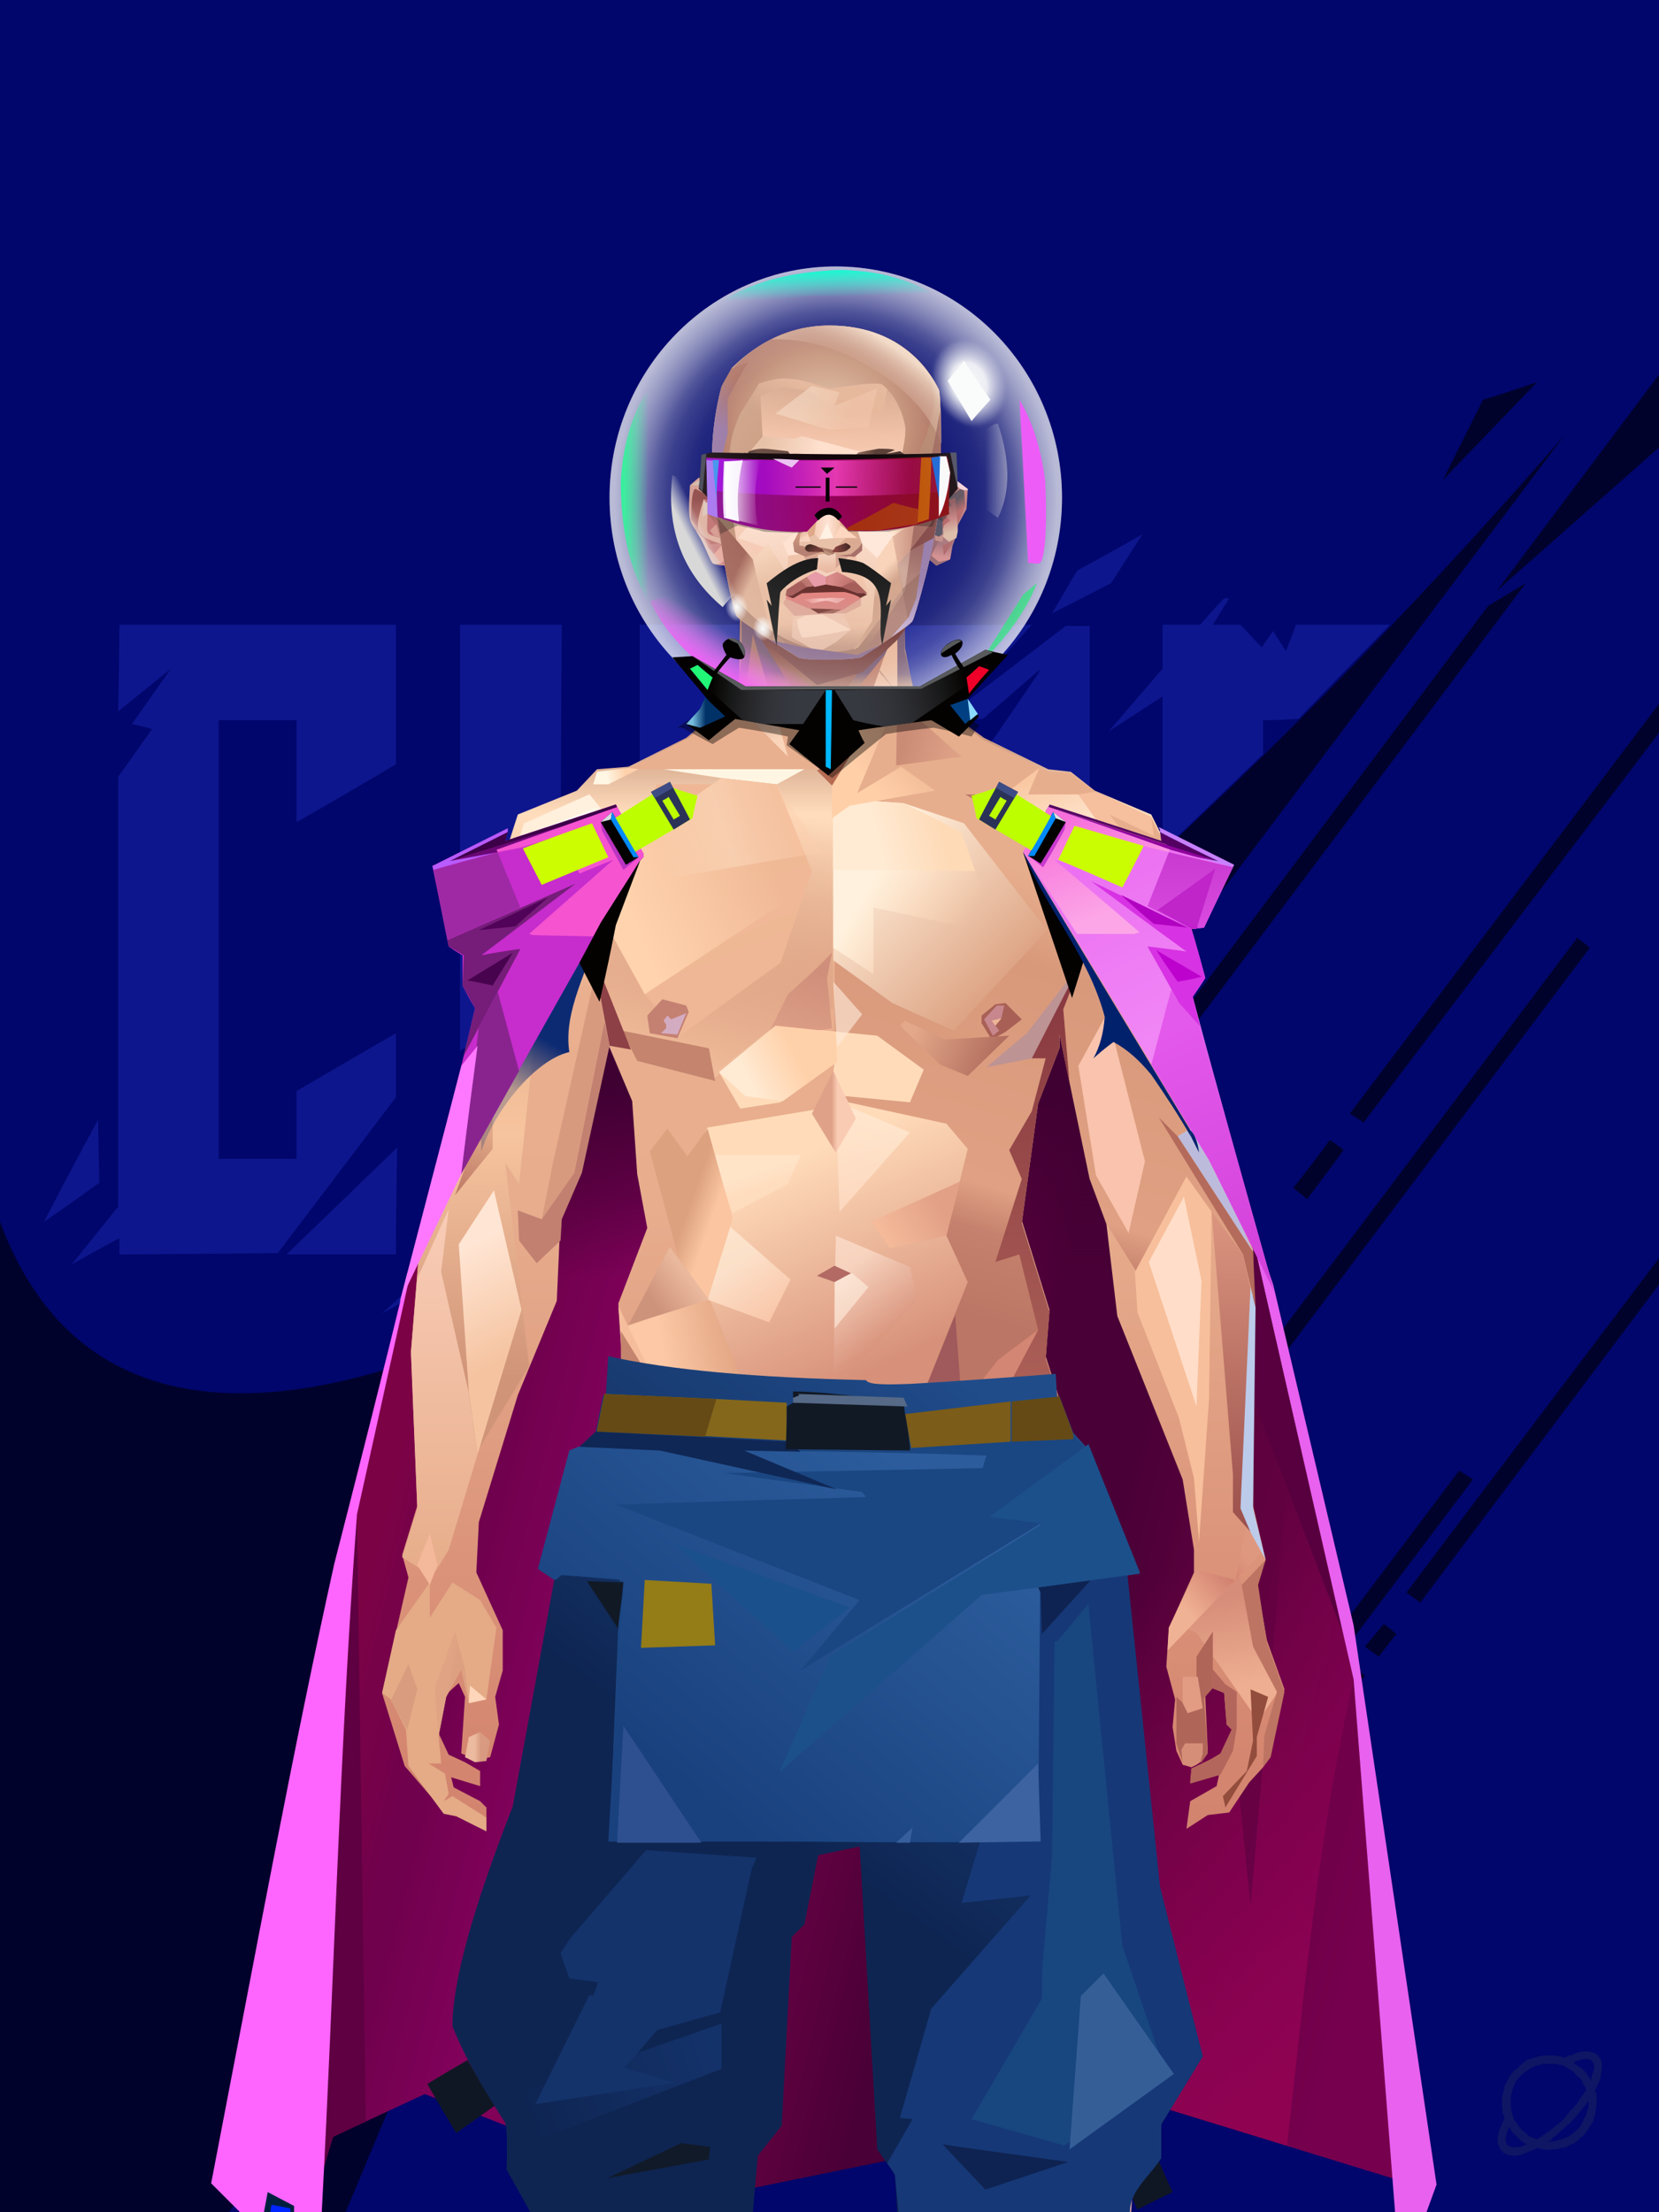 <?xml version="1.0" encoding="UTF-8"?>
<svg width="1320px" height="1760px" viewBox="0 0 1320 1760" version="1.1" xmlns="http://www.w3.org/2000/svg" xmlns:xlink="http://www.w3.org/1999/xlink">
<defs >
</defs >
<g stroke="none" stroke-width="1" fill="none" id="id-bg-77-Artboard-0" fill-rule="evenodd">
<g id="id-bg-77-Artboard-1">
<rect fill="#00066b" width="1320" height="1760" x="0" y="0" id="id-bg-77-Artboard-2">
</rect >
<g transform="translate(35,425)" fill="#0e168e" id="id-bg-77-Artboard-3">
<path d="M 60 72 C 207 72 280 72 280 72 C 280 146 280 183 280 183 C 228 214 201 229 201 229 L 201 148 L 139 148 L 139 497 L 201 497 C 201 461 201 443 201 443 C 254 412 280 397 280 397 C 280 431 280 448 280 448 C 217 531 186 572 186 572 L 60 573 C 60 564 60 560 60 560 C 34 574 22 581 22 581 L 59 535 C 59 307 59 193 59 193 C 77 168 86 155 86 155 C 75 152 70 151 70 151 C 91 121 101 107 101 107 L 59 141 C 60 95 60 72 60 72 Z" id="id-bg-77-Artboard-4">
</path >
<path d="M 0 547 C 28 493 43 466 43 466 L 44 516 C 15 537 0 547 0 547 Z" id="id-bg-77-Artboard-5">
</path >
<path d="M 280 573 C 222 573 193 573 193 573 L 281 488 C 280 545 280 573 280 573 Z" id="id-bg-77-Artboard-6">
</path >
<path d="M 269 620 L 331 563 C 331 512 331 486 331 486 L 412 439 L 412 497 L 472 497 C 472 444 472 418 472 418 C 505 376 522 355 522 355 C 490 383 473 398 473 398 C 473 353 473 330 473 330 L 331 411 L 331 72 C 385 72 412 72 412 72 C 411 206 411 273 411 273 L 474 237 L 474 72 L 553 72 C 553 142 553 177 553 177 C 491 239 460 271 460 271 L 552 198 L 552 572 L 354 572 C 298 604 269 620 269 620 Z" id="id-bg-77-Artboard-7">
</path >
<path d="M 786 72 L 724 141 C 724 141 754 118 813 73 L 813 73 L 832 73 L 832 288 L 774 322 L 774 322 L 830 322 L 752 379 L 752 335 L 691 370 L 691 370 L 691 429 L 611 490 L 611 252 L 569 272 C 569 272 583 255 612 222 L 612 222 L 612 73 L 786 72 Z M 792 108 C 762 134 747 147 747 147 C 710 148 691 148 691 148 C 691 229 691 273 691 281 L 691 281 C 691 281 691 282 691 282 L 691 282 L 691 282 L 752 247 L 752 168 C 778 130 792 110 792 109 L 792 108 L 792 108 Z" id="id-bg-77-Artboard-8">
</path >
<path d="M 802 63 C 815 41 822 29 822 29 C 857 10 874 0 874 0 L 849 39 C 818 55 802 63 802 63 Z" id="id-bg-77-Artboard-9">
</path >
<path d="M 847 157 L 890 107 L 890 72 C 910 72 920 72 920 72 C 932 58 939 51 939 51 C 941 51 943 51 943 51 L 930 72 C 945 72 952 72 952 72 C 963 84 969 90 969 90 C 975 81 978 77 978 77 C 985 88 988 93 988 93 C 994 79 996 72 996 72 C 1046 72 1071 72 1071 72 C 1022 122 998 147 998 147 C 979 148 970 148 970 148 C 970 166 970 175 970 175 C 917 226 890 252 890 252 L 890 129 C 861 148 847 157 847 157 Z" id="id-bg-77-Artboard-10">
</path >
</g >
<path d="M 1245 346 L 182 1760 L 0 1760 L 0 972 C 135 1337 750 916 1245 346 L 1245 346 Z M 361 1554 L 275 1760 L 204 1760 L 204 1760 L 361 1554 Z M 1320 298 L 1320 356 L 1320 356 L 1191 470 L 1320 298 Z M 1223 304 C 1223 304 1198 330 1148 382 L 1148 382 L 1180 318 C 1180 318 1194 314 1223 304 Z" fill="#00022c" id="id-bg-77-Artboard-8">
</path >
<path d="M 1214 464 C 1194 476 1184 482 1184 482 C 825 961 645 1200 645 1200 L 656 1208 C 1028 712 1214 464 1214 464 Z M 627 1225 C 617 1237 612 1243 612 1243 C 619 1248 623 1251 623 1251 L 637 1233 C 630 1228 627 1225 627 1225 Z M 612 1266 C 606 1273 604 1277 604 1277 C 597 1271 593 1269 593 1269 L 601 1258 C 608 1263 612 1266 612 1266 Z" fill="#00022c" id="id-bg-77-Artboard-8">
</path >
<path d="M 1320 560 C 1320 575 1320 583 1320 583 C 1163 790 1085 893 1085 893 L 1074 886 L 1320 560 Z M 1058 907 C 1066 912 1069 915 1069 915 C 1050 941 1040 954 1040 954 L 1029 945 C 1049 920 1058 907 1058 907 Z" fill="#00022c" id="id-bg-77-Artboard-8">
</path >
<path d="M 1320 1001 C 1186 1178 1119 1267 1119 1267 L 1130 1275 L 1320 1022 C 1320 1008 1320 1001 1320 1001 Z M 1101 1292 C 1091 1304 1086 1310 1086 1310 C 1093 1315 1097 1318 1097 1318 L 1111 1300 C 1104 1294 1101 1292 1101 1292 Z M 1075 1325 C 1070 1332 1068 1335 1068 1335 C 1075 1341 1078 1344 1078 1344 L 1086 1333 C 1079 1328 1075 1325 1075 1325 Z" fill="#00022c" id="id-bg-77-Artboard-8">
</path >
<path d="M 761 1701 C 768 1707 771 1709 771 1709 C 790 1683 800 1670 800 1670 L 789 1664 C 770 1689 761 1701 761 1701 Z M 805 1642 C 813 1647 816 1649 816 1649 C 1053 1335 1172 1177 1172 1177 L 1161 1170 C 924 1485 805 1642 805 1642 Z" fill="#00022c" id="id-bg-77-Artboard-8">
</path >
<path d="M 890 1230 C 871 1256 861 1268 861 1268 C 868 1274 872 1277 872 1277 L 901 1238 C 894 1233 890 1230 890 1230 Z M 906 1209 C 913 1214 917 1217 917 1217 C 1149 908 1265 754 1265 754 L 1255 746 C 1023 1055 906 1209 906 1209 Z" fill="#00022c" id="id-bg-77-Artboard-8">
</path >
</g >
</g >
<defs >
<linearGradient x1="97%" y1="71%" x2="12%" y2="50%" id="id-male-4_astronomer_cape_back-0">
<stop stop-color="#830055" offset="0%">
</stop >
<stop stop-color="#650141" offset="21%">
</stop >
<stop stop-color="#4a0037" offset="33%">
</stop >
<stop stop-color="#4b0037" offset="43%">
</stop >
<stop stop-color="#650143" offset="52%">
</stop >
<stop stop-color="#8b0156" offset="68%">
</stop >
<stop stop-color="#910165" offset="80%">
</stop >
<stop stop-color="#790153" offset="91%">
</stop >
<stop stop-color="#89024b" offset="100%">
</stop >
</linearGradient >
<linearGradient x1="41%" y1="49%" x2="50%" y2="100%" id="id-male-4_astronomer_cape_back-1">
<stop stop-color="#a5025d" offset="0%" stop-opacity="0">
</stop >
<stop stop-color="#a1025a" offset="100%">
</stop >
</linearGradient >
<linearGradient x1="52%" y1="25%" x2="52%" y2="9%" id="id-male-4_astronomer_cape_back-2">
<stop stop-color="#3f0032" offset="0%" stop-opacity="0.185">
</stop >
<stop stop-color="#3f0031" offset="42%" stop-opacity="0.552">
</stop >
<stop stop-color="#3f0032" offset="100%">
</stop >
</linearGradient >
</defs >
<g transform="translate(168,771)" id="id-male-4_astronomer_cape_back-3">
<path d="M 89 956 C 94 938 97 929 97 929 C 146 906 170 895 170 895 C 224 916 250 926 250 926 C 307 933 336 937 336 937 C 392 960 420 972 420 972 C 641 927 751 904 751 904 L 940 962 L 972 956 L 913 564 L 834 224 L 818 185 L 647 0 C 442 8 340 12 340 12 C 219 164 159 240 159 240 C 128 370 112 435 112 435 L 9 955 C 62 955 89 956 89 956 Z" fill="url(#id-male-4_astronomer_cape_back-0)" id="id-male-4_astronomer_cape_back-4">
</path >
<path d="M 758 906 L 673 27 L 764 126 L 827 745 L 861 355 L 909 565 C 880 694 870 814 856 936 L 758 906 Z" fill="url(#id-male-4_astronomer_cape_back-1)" id="id-male-4_astronomer_cape_back-5">
</path >
<path d="M 89 956 C 94 938 97 929 97 929 C 146 906 170 895 170 895 C 224 916 250 926 250 926 C 307 933 336 937 336 937 C 392 960 420 972 420 972 C 641 927 751 904 751 904 L 940 962 L 972 956 L 913 564 L 834 224 L 818 185 L 647 0 C 442 8 340 12 340 12 C 219 164 159 240 159 240 C 128 370 112 435 112 435 L 9 955 C 62 955 89 956 89 956 Z" fill="url(#id-male-4_astronomer_cape_back-2)" id="id-male-4_astronomer_cape_back-6">
</path >
<path d="M 89 956 C 94 938 97 929 97 929 C 114 921 123 917 123 917 L 116 434 C 104 599 98 792 89 956 Z" fill="#5e0041" id="id-male-4_astronomer_cape_back-7">
</path >
<path d="M 88 989 C 44 989 23 989 23 989 L 0 966 C 37 774 66 617 98 473 C 118 395 137 320 156 242 L 159 240 L 116 434 C 102 624 98 803 88 989 Z" fill="#fe65ff" id="id-male-4_astronomer_cape_back-8">
</path >
<path d="M 942 989 C 959 989 967 989 967 989 L 975 967 C 953 818 931 670 909 522 L 845 251 L 835 222 L 829 209 L 818 185 L 823 216 L 831 224 L 909 565 L 942 989 Z" fill="#e861ef" id="id-male-4_astronomer_cape_back-9">
</path >
<polygon points="818 185 823 216 750 112" stroke="#979797" id="id-male-4_astronomer_cape_back-10">
</polygon >
<polygon points="900 527 823 326 801 185 823 216 831 224" fill="#58003f" id="id-male-4_astronomer_cape_back-11">
</polygon >
<polygon points="42 989 45 973 66 984 66 989" fill="#001f3f" id="id-male-4_astronomer_cape_back-12">
</polygon >
<polygon points="47 989 48 983 63 986 63 989" fill="#0025ff" id="id-male-4_astronomer_cape_back-13">
</polygon >
</g >
<defs >
<linearGradient x1="50%" y1="6%" x2="50%" y2="100%" id="id-male-6.6_base_1-0">
<stop stop-color="#ac705d" offset="0%">
</stop >
<stop stop-color="#ffddbc" offset="8%">
</stop >
<stop stop-color="#e9af8e" offset="20%">
</stop >
<stop stop-color="#e7ad8d" offset="34%">
</stop >
<stop stop-color="#d4856f" offset="71%">
</stop >
<stop stop-color="#c37f6d" offset="100%">
</stop >
</linearGradient >
<linearGradient x1="50%" y1="-10%" x2="50%" y2="84%" id="id-male-6.6_base_1-1">
<stop stop-color="#e0a582" offset="0%">
</stop >
<stop stop-color="#f6c49e" offset="49%">
</stop >
<stop stop-color="#d09479" offset="100%">
</stop >
</linearGradient >
<linearGradient x1="57%" y1="50%" x2="47%" y2="56%" id="id-male-6.6_base_1-2">
<stop stop-color="#e2ad9f" offset="0%">
</stop >
<stop stop-color="#b46d61" offset="100%">
</stop >
</linearGradient >
<linearGradient x1="45%" y1="35%" x2="55%" y2="47%" id="id-male-6.6_base_1-3">
<stop stop-color="#e9ac94" offset="0%">
</stop >
<stop stop-color="#c37f6d" offset="100%">
</stop >
</linearGradient >
<linearGradient x1="54%" y1="31%" x2="47%" y2="81%" id="id-male-6.6_base_1-4">
<stop stop-color="#e7ae8d" offset="0%">
</stop >
<stop stop-color="#d8997b" offset="20%">
</stop >
<stop stop-color="#dfa083" offset="71%">
</stop >
<stop stop-color="#c5816d" offset="81%">
</stop >
<stop stop-color="#bc7665" offset="100%">
</stop >
</linearGradient >
<linearGradient x1="43%" y1="38%" x2="54%" y2="44%" id="id-male-6.6_base_1-5">
<stop stop-color="#e0a384" offset="0%">
</stop >
<stop stop-color="#dda081" offset="100%">
</stop >
</linearGradient >
<linearGradient x1="46%" y1="26%" x2="59%" y2="75%" id="id-male-6.6_base_1-6">
<stop stop-color="#ffdbb9" offset="0%">
</stop >
<stop stop-color="#d7917a" offset="100%">
</stop >
</linearGradient >
<linearGradient x1="50%" y1="41%" x2="49%" y2="66%" id="id-male-6.6_base_1-7">
<stop stop-color="#6a4862" offset="0%">
</stop >
<stop stop-color="#a76f5b" offset="27%">
</stop >
<stop stop-color="#e9b090" offset="100%">
</stop >
</linearGradient >
<linearGradient x1="63%" y1="4%" x2="25%" y2="77%" id="id-male-6.6_base_1-8">
<stop stop-color="#fff1de" offset="0%">
</stop >
<stop stop-color="#ffeed9" offset="56%">
</stop >
<stop stop-color="#e3aa88" offset="100%">
</stop >
</linearGradient >
<linearGradient x1="50%" y1="23%" x2="41%" y2="77%" id="id-male-6.6_base_1-9">
<stop stop-color="#73332e" offset="0%">
</stop >
<stop stop-color="#b77e68" offset="100%">
</stop >
</linearGradient >
<linearGradient x1="47%" y1="22%" x2="55%" y2="89%" id="id-male-6.6_base_1-10">
<stop stop-color="#a06555" offset="0%">
</stop >
<stop stop-color="#fad5b9" offset="100%">
</stop >
</linearGradient >
<linearGradient x1="86%" y1="87%" x2="12%" y2="66%" id="id-male-6.6_base_1-11">
<stop stop-color="#dea186" offset="0%">
</stop >
<stop stop-color="#cb8c76" offset="100%">
</stop >
</linearGradient >
<linearGradient x1="71%" y1="11%" x2="50%" y2="100%" id="id-male-6.6_base_1-12">
<stop stop-color="#be7d66" offset="0%" stop-opacity="0">
</stop >
<stop stop-color="#f1bd9b" offset="100%">
</stop >
</linearGradient >
<linearGradient x1="66%" y1="46%" x2="56%" y2="43%" id="id-male-6.6_base_1-13">
<stop stop-color="#cd8d78" offset="0%">
</stop >
<stop stop-color="#bb786d" offset="100%">
</stop >
</linearGradient >
<linearGradient x1="100%" y1="41%" x2="50%" y2="63%" id="id-male-6.6_base_1-14">
<stop stop-color="#6a2b27" offset="0%">
</stop >
<stop stop-color="#743c3a" offset="100%">
</stop >
</linearGradient >
<linearGradient x1="69%" y1="20%" x2="50%" y2="99%" id="id-male-6.6_base_1-15">
<stop stop-color="#cf8f7a" offset="0%">
</stop >
<stop stop-color="#dd9e87" offset="100%">
</stop >
</linearGradient >
<linearGradient x1="36%" y1="20%" x2="57%" y2="81%" id="id-male-6.6_base_1-16">
<stop stop-color="#f1ba97" offset="0%">
</stop >
<stop stop-color="#efb795" offset="100%">
</stop >
</linearGradient >
<linearGradient x1="26%" y1="83%" x2="92%" y2="50%" id="id-male-6.6_base_1-17">
<stop stop-color="#ffd3ad" offset="0%">
</stop >
<stop stop-color="#ffd3af" offset="100%" stop-opacity="0">
</stop >
</linearGradient >
<linearGradient x1="17%" y1="56%" x2="85%" y2="45%" id="id-male-6.6_base_1-18">
<stop stop-color="#ffebd1" offset="0%" stop-opacity="0">
</stop >
<stop stop-color="#ffe9d0" offset="52%">
</stop >
<stop stop-color="#fccead" offset="100%">
</stop >
</linearGradient >
<linearGradient x1="17%" y1="24%" x2="74%" y2="87%" id="id-male-6.6_base_1-19">
<stop stop-color="#ffedd8" offset="0%">
</stop >
<stop stop-color="#dca181" offset="100%">
</stop >
</linearGradient >
<linearGradient x1="26%" y1="42%" x2="80%" y2="75%" id="id-male-6.6_base_1-20">
<stop stop-color="#fff1dd" offset="0%">
</stop >
<stop stop-color="#ffd4b1" offset="100%" stop-opacity="0">
</stop >
</linearGradient >
<linearGradient x1="29%" y1="56%" x2="77%" y2="50%" id="id-male-6.6_base_1-21">
<stop stop-color="#ffebd4" offset="0%">
</stop >
<stop stop-color="#fedab7" offset="100%">
</stop >
</linearGradient >
<linearGradient x1="74%" y1="24%" x2="34%" y2="74%" id="id-male-6.6_base_1-22">
<stop stop-color="#ba8469" offset="0%">
</stop >
<stop stop-color="#e9af8f" offset="0%">
</stop >
<stop stop-color="#ffcfa8" offset="100%">
</stop >
</linearGradient >
<linearGradient x1="66%" y1="100%" x2="40%" y2="0%" id="id-male-6.6_base_1-23">
<stop stop-color="#fac5a3" offset="0%">
</stop >
<stop stop-color="#fff5e6" offset="46%">
</stop >
<stop stop-color="#fac8a2" offset="100%">
</stop >
</linearGradient >
<linearGradient x1="52%" y1="13%" x2="59%" y2="75%" id="id-male-6.6_base_1-24">
<stop stop-color="#d68d79" offset="0%">
</stop >
<stop stop-color="#eeae91" offset="100%">
</stop >
</linearGradient >
<linearGradient x1="28%" y1="76%" x2="73%" y2="20%" id="id-male-6.6_base_1-25">
<stop stop-color="#f0b294" offset="0%">
</stop >
<stop stop-color="#d28271" offset="67%">
</stop >
<stop stop-color="#df9880" offset="100%">
</stop >
</linearGradient >
<linearGradient x1="50%" y1="0%" x2="50%" y2="100%" id="id-male-6.6_base_1-26">
<stop stop-color="#db957f" offset="0%">
</stop >
<stop stop-color="#9a4f4b" offset="100%">
</stop >
</linearGradient >
<linearGradient x1="66%" y1="59%" x2="24%" y2="66%" id="id-male-6.6_base_1-27">
<stop stop-color="#dea07f" offset="0%">
</stop >
<stop stop-color="#fcc8a5" offset="100%">
</stop >
</linearGradient >
<linearGradient x1="41%" y1="11%" x2="64%" y2="63%" id="id-male-6.6_base_1-28">
<stop stop-color="#ffe6d6" offset="0%">
</stop >
<stop stop-color="#da957e" offset="100%">
</stop >
</linearGradient >
<linearGradient x1="19%" y1="58%" x2="66%" y2="43%" id="id-male-6.6_base_1-29">
<stop stop-color="#ffebd4" offset="0%">
</stop >
<stop stop-color="#ffd1aa" offset="100%">
</stop >
</linearGradient >
<linearGradient x1="73%" y1="50%" x2="30%" y2="53%" id="id-male-6.6_base_1-30">
<stop stop-color="#ffd1ab" offset="0%">
</stop >
<stop stop-color="#fff6e4" offset="100%">
</stop >
</linearGradient >
<linearGradient x1="31%" y1="0%" x2="50%" y2="100%" id="id-male-6.6_base_1-31">
<stop stop-color="#fff1e3" offset="0%">
</stop >
<stop stop-color="#ffeada" offset="100%">
</stop >
</linearGradient >
<linearGradient x1="29%" y1="43%" x2="65%" y2="100%" id="id-male-6.6_base_1-32">
<stop stop-color="#ffe9d4" offset="0%">
</stop >
<stop stop-color="#fecfb1" offset="100%">
</stop >
</linearGradient >
<linearGradient x1="13%" y1="78%" x2="84%" y2="50%" id="id-male-6.6_base_1-33">
<stop stop-color="#f4ba9a" offset="0%">
</stop >
<stop stop-color="#e2a086" offset="100%">
</stop >
</linearGradient >
<linearGradient x1="50%" y1="0%" x2="36%" y2="100%" id="id-male-6.6_base_1-34">
<stop stop-color="#ffebd4" offset="0%">
</stop >
<stop stop-color="#ffddc6" offset="100%">
</stop >
</linearGradient >
<linearGradient x1="50%" y1="28%" x2="64%" y2="55%" id="id-male-6.6_base_1-35">
<stop stop-color="#ffe7cd" offset="0%">
</stop >
<stop stop-color="#ffddc0" offset="100%">
</stop >
</linearGradient >
<linearGradient x1="40%" y1="55%" x2="62%" y2="71%" id="id-male-6.6_base_1-36">
<stop stop-color="#dca17f" offset="0%">
</stop >
<stop stop-color="#fac5a0" offset="100%">
</stop >
</linearGradient >
<linearGradient x1="9%" y1="37%" x2="88%" y2="55%" id="id-male-6.6_base_1-37">
<stop stop-color="#e3a889" offset="0%">
</stop >
<stop stop-color="#b36f5f" offset="100%">
</stop >
</linearGradient >
<linearGradient x1="62%" y1="19%" x2="50%" y2="100%" id="id-male-6.6_base_1-38">
<stop stop-color="#e0a686" offset="0%">
</stop >
<stop stop-color="#bf7c68" offset="100%">
</stop >
</linearGradient >
<linearGradient x1="45%" y1="18%" x2="51%" y2="67%" id="id-male-6.6_base_1-39">
<stop stop-color="#ffe5d3" offset="0%">
</stop >
<stop stop-color="#f5c3a0" offset="100%">
</stop >
</linearGradient >
<linearGradient x1="50%" y1="0%" x2="50%" y2="100%" id="id-male-6.6_base_1-40">
<stop stop-color="#f9ccb7" offset="0%">
</stop >
<stop stop-color="#e7ad8a" offset="100%">
</stop >
</linearGradient >
<linearGradient x1="45%" y1="50%" x2="58%" y2="50%" id="id-male-6.6_base_1-41">
<stop stop-color="#dfa288" offset="0%">
</stop >
<stop stop-color="#facbb3" offset="100%">
</stop >
</linearGradient >
<linearGradient x1="33%" y1="74%" x2="77%" y2="42%" id="id-male-6.6_base_1-42">
<stop stop-color="#ce937b" offset="0%">
</stop >
<stop stop-color="#eab89d" offset="100%">
</stop >
</linearGradient >
<linearGradient x1="63%" y1="59%" x2="38%" y2="59%" id="id-male-6.6_base_1-43">
<stop stop-color="#d89a80" offset="0%">
</stop >
<stop stop-color="#ecba9e" offset="100%">
</stop >
</linearGradient >
<linearGradient x1="50%" y1="0%" x2="50%" y2="100%" id="id-male-6.6_base_1-44">
<stop stop-color="#d08c74" offset="0%">
</stop >
<stop stop-color="#df9a83" offset="100%">
</stop >
</linearGradient >
<linearGradient x1="47%" y1="47%" x2="53%" y2="50%" id="id-male-6.6_base_1-45">
<stop stop-color="#fde1cd" offset="0%">
</stop >
<stop stop-color="#d68f79" offset="100%">
</stop >
</linearGradient >
<linearGradient x1="50%" y1="0%" x2="50%" y2="100%" id="id-male-6.6_base_1-46">
<stop stop-color="#e29a83" offset="0%">
</stop >
<stop stop-color="#dd947e" offset="100%">
</stop >
</linearGradient >
<linearGradient x1="50%" y1="0%" x2="53%" y2="50%" id="id-male-6.6_base_1-47">
<stop stop-color="#dd9785" offset="0%">
</stop >
<stop stop-color="#f3d9c6" offset="100%">
</stop >
</linearGradient >
<linearGradient x1="0%" y1="55%" x2="99%" y2="55%" id="id-male-6.6_base_1-48">
<stop stop-color="#dfa59a" offset="0%">
</stop >
<stop stop-color="#d3938d" offset="100%">
</stop >
</linearGradient >
<linearGradient x1="50%" y1="0%" x2="50%" y2="100%" id="id-male-6.6_base_1-49">
<stop stop-color="#f0cab1" offset="0%">
</stop >
<stop stop-color="#dc907e" offset="100%">
</stop >
</linearGradient >
<linearGradient x1="49%" y1="20%" x2="52%" y2="96%" id="id-male-6.6_base_1-50">
<stop stop-color="#dd9285" offset="0%">
</stop >
<stop stop-color="#d88d79" offset="100%">
</stop >
</linearGradient >
<linearGradient x1="50%" y1="0%" x2="50%" y2="100%" id="id-male-6.6_base_1-51">
<stop stop-color="#86363e" offset="0%">
</stop >
<stop stop-color="#b46a5d" offset="100%">
</stop >
</linearGradient >
<linearGradient x1="33%" y1="47%" x2="59%" y2="56%" id="id-male-6.6_base_1-52">
<stop stop-color="#f6bd9d" offset="0%">
</stop >
<stop stop-color="#d48673" offset="100%">
</stop >
</linearGradient >
</defs >
<g transform="translate(304,473)" id="id-male-6.6_base_1-53">
<polygon points="174 662 139 824 137 906 146 1082 171 1154 176 1211 174 1230 175 1284 287 1284 284 1265 308 1195 306 1124 345 952 343 912 353 879 362 881 371 877 383 904 391 970 434 1079 457 1202 475 1252 475 1284 596 1284 600 1225 591 1146 609 1103 612 997 596 842 545 671 539 640 528 606 531 569 509 498 522 403 539 360 539 348 563 464 576 498 585 574 637 704 646 760 646 778 626 822 624 853 631 879 629 901 632 920 637 931 647 931 657 920 655 877 659 867 670 874 672 899 676 903 667 923 644 934 643 945 666 939 664 948 643 960 640 982 657 971 674 969 690 945 701 933 704 926 707 923 713 892 718 871 704 832 696 786 703 768 693 725 693 521 652 425 629 282 626 203 612 175 567 156 548 141 530 139 479 114 422 73 416 42 415 1 285 0 284 73 279 83 242 114 196 137 171 139 155 156 108 175 91 228 91 287 68 431 30 516 23 602 28 725 16 764 21 782 0 874 18 932 49 968 59 970 83 982 83 965 78 960 57 949 55 941 78 948 78 936 66 929 53 923 45 906 51 875 61 866 66 877 63 922 75 927 86 925 93 899 90 877 96 856 96 824 75 778 77 738 108 637 139 562 142 495 159 458 180 358 199 403 203 461 211 504 188 564 191 608" fill="url(#id-male-6.6_base_1-0)" id="id-male-6.6_base_1-54">
</polygon >
<polygon points="91 287 68 431 30 516 23 602 72 688 117 614 98 452 109 469 123 336 102 372 109 294 88 309 109 285" fill="url(#id-male-6.6_base_1-1)" id="id-male-6.6_base_1-54">
</polygon >
<polygon points="383 906 391 972 434 1081 457 1204 475 1254 475 1287 596 1287 600 1226 591 1148 609 1105 612 999 602 904 584 908 584 846 535 683 456 705 382 878" fill="url(#id-male-6.6_base_1-2)" id="id-male-6.6_base_1-54">
</polygon >
<polygon points="137 907 146 1083 171 1156 176 1212 174 1232 175 1286 175 1287 287 1287 284 1266 308 1197 306 1126 345 954 343 923 293 814 263 724 247 711" fill="url(#id-male-6.6_base_1-3)" id="id-male-6.6_base_1-54">
</polygon >
<polygon points="545 673 539 641 528 608 531 571 509 500 522 405 539 361 539 350 563 465 576 500 601 540 660 491 688 529 652 427 629 283 626 205 612 177 568 157 548 142 530 141 479 116 422 75 416 44 415 3 360 3 360 715 462 724" fill="url(#id-male-6.6_base_1-4)" id="id-male-6.6_base_1-54">
</polygon >
<polygon points="83 984 59 972 49 970 21 932 19 903 7 879 0 874 11 824 38 786 38 814 56 786 78 800 91 822 83 879 69 882 63 855 51 877 45 908 47 930 37 930 50 938 53 954 49 960 56 956 83 973" fill="#e4ab86" id="id-male-6.6_base_1-59">
</polygon >
<polygon points="66 855 69 882 63 855 51 877 45 908 42 870 58 825" fill="url(#id-male-6.6_base_1-5)" id="id-male-6.6_base_1-59">
</polygon >
<polygon points="83 879 69 882 70 868" fill="#ffd6ba" id="id-male-6.6_base_1-59">
</polygon >
<polygon points="481 376 513 349 558 291 522 368" fill="#bd9394" id="id-male-6.6_base_1-62">
</polygon >
<polygon points="313 697 260 560 246 448 259 424 355 408 361 366 317 404 285 409 267 378 313 343 394 351 431 378 420 404 368 399 371 404 449 421 466 441 449 510 466 547 406 697 358 717" fill="url(#id-male-6.6_base_1-6)" id="id-male-6.6_base_1-63">
</polygon >
<polygon points="410 90 430 82 423 76 416 45 416 7 286 9 286 48 283 76 278 86 244 114 195 139 366 139 390 70 410 26" fill="url(#id-male-6.6_base_1-7)" id="id-male-6.6_base_1-64">
</polygon >
<polygon points="182 180 133 231 97 289 97 231 113 182 165 159" fill="url(#id-male-6.6_base_1-8)" id="id-male-6.6_base_1-65">
</polygon >
<polygon points="346 107 384 55 409 31 414 23 299 31" fill="url(#id-male-6.6_base_1-9)" id="id-male-6.6_base_1-66">
</polygon >
<polygon points="287 93 295 32 323 129" fill="url(#id-male-6.6_base_1-10)" id="id-male-6.6_base_1-67">
</polygon >
<polygon points="336 139 314 151 270 146 224 139" fill="#fef6e3" id="id-male-6.6_base_1-68">
</polygon >
<polygon points="410 84 409 136 461 129" fill="url(#id-male-6.6_base_1-11)" id="id-male-6.6_base_1-69">
</polygon >
<polygon points="173 246 167 286 191 351 263 386 328 330 359 330 359 152 348 139 336 139 309 152" fill="url(#id-male-6.6_base_1-12)" id="id-male-6.6_base_1-70">
</polygon >
<polygon points="464 159 516 190 500 159" fill="url(#id-male-6.6_base_1-13)" id="id-male-6.6_base_1-71">
</polygon >
<polygon points="302 36 346 72 382 62 409 37 416 28 416 13" fill="url(#id-male-6.6_base_1-14)" id="id-male-6.6_base_1-72">
</polygon >
<polygon points="263 151 191 202 219 151" fill="#efb795" id="id-male-6.6_base_1-73">
</polygon >
<polygon points="154 206 170 170 122 188" fill="#fffcf1" id="id-male-6.6_base_1-74">
</polygon >
<polygon points="358 285 344 299 323 318 305 354 358 345 354 305" fill="url(#id-male-6.6_base_1-15)" id="id-male-6.6_base_1-75">
</polygon >
<polygon points="260 361 265 387 203 371 191 347" fill="#c4846d" id="id-male-6.6_base_1-76">
</polygon >
<polygon points="198 362 181 359 167 284" fill="#8d4146" id="id-male-6.6_base_1-77">
</polygon >
<polygon points="477 341 477 335 488 326 496 325 509 338 496 348 485 354" fill="#a86056" id="id-male-6.6_base_1-78">
</polygon >
<polygon points="314 151 342 220 317 293 237 351 209 318 172 251 185 205 270 146" fill="url(#id-male-6.6_base_1-16)" id="id-male-6.6_base_1-79">
</polygon >
<polygon points="314 151 330 238 209 318 172 251 185 205 270 146" fill="url(#id-male-6.6_base_1-17)" id="id-male-6.6_base_1-79">
</polygon >
<polygon points="314 151 350 205 220 227 185 205 270 146" fill="url(#id-male-6.6_base_1-18)" opacity="0.369" id="id-male-6.6_base_1-79">
</polygon >
<polygon points="211 335 223 322 242 327 244 332 235 353 213 349" fill="#c48172" id="id-male-6.6_base_1-82">
</polygon >
<polygon points="224 339 226 342 226 345 222 349 235 350 242 333 230 338 227 335" fill="#d4acc2" id="id-male-6.6_base_1-83">
</polygon >
<polygon points="488 343 491 347 486 351 479 338 489 327 495 327 493 336" fill="#c7878d" id="id-male-6.6_base_1-84">
</polygon >
<polygon points="485 339 488 343 493 337" fill="#edb596" id="id-male-6.6_base_1-85">
</polygon >
<polygon points="359 162 359 291 406 325 455 347 529 267 463 182 415 166" fill="url(#id-male-6.6_base_1-19)" id="id-male-6.6_base_1-86">
</polygon >
<polygon points="359 178 359 281 391 302 391 249 489 270 461 189 415 166" fill="url(#id-male-6.6_base_1-20)" id="id-male-6.6_base_1-86">
</polygon >
<polygon points="359 178 359 219 472 220 461 189 415 166 371 163" fill="url(#id-male-6.6_base_1-21)" id="id-male-6.6_base_1-86">
</polygon >
<polygon points="358 178 372 168 440 156 413 137 378 158 411 80 396 60 358 146" fill="url(#id-male-6.6_base_1-22)" id="id-male-6.6_base_1-89">
</polygon >
<polygon points="346 140 358 152 372 129 400 48 369 86 364 130" fill="#b66b53" id="id-male-6.6_base_1-90">
</polygon >
<polygon points="591 281 601 226 559 159 514 159 523 138 499 156 571 263" fill="url(#id-male-6.6_base_1-23)" id="id-male-6.6_base_1-91">
</polygon >
<polygon points="609 298 626 332 629 285 627 227 614 207 617 251" fill="#c6cbe5" id="id-male-6.6_base_1-92">
</polygon >
<polygon points="554 159 567 157 612 177 614 192 579 175 603 207 601 226" fill="#f6bf9d" id="id-male-6.6_base_1-93">
</polygon >
<polygon points="641 823 648 826 697 896 713 873 682 781" fill="url(#id-male-6.6_base_1-24)" id="id-male-6.6_base_1-94">
</polygon >
<polygon points="625 840 700 762 688 738 679 784 648 776 626 822" fill="url(#id-male-6.6_base_1-25)" id="id-male-6.6_base_1-94">
</polygon >
<polygon points="648 862 648 845 661 825 661 870 654 878 657 922 652 929 637 929 632 914 632 893 632 877 644 888" fill="#b06559" id="id-male-6.6_base_1-96">
</polygon >
<polygon points="554 375 577 333 607 451 594 508 568 462" fill="#f9c3ad" id="id-male-6.6_base_1-97">
</polygon >
<polygon points="623 326 643 425 633 431 693 523 652 427 636 326 625 315" fill="#bdbbdb" id="id-male-6.6_base_1-98">
</polygon >
<polygon points="628 274 638 339 623 314" fill="#b3838b" id="id-male-6.6_base_1-99">
</polygon >
<polygon points="693 523 695 567 685 525 618 416 633 431" fill="#b46b5b" id="id-male-6.6_base_1-100">
</polygon >
<polygon points="640 463 599 539 601 571 634 655 646 703 650 754 658 640 660 491" fill="#f7bf9b" id="id-male-6.6_base_1-101">
</polygon >
<polygon points="610 531 648 646 652 546 638 479" fill="#ffddc8" id="id-male-6.6_base_1-101">
</polygon >
<polygon points="693 748 677 730 677 700 660 491 685 525 691 552 684 727" fill="url(#id-male-6.6_base_1-26)" id="id-male-6.6_base_1-103">
</polygon >
<polygon points="691 746 703 768 693 727 695 567 691 551 683 727" fill="#bccbea" id="id-male-6.6_base_1-104">
</polygon >
<polygon points="260 559 310 683 355 716 263 713 238 685 195 582" fill="url(#id-male-6.6_base_1-27)" id="id-male-6.6_base_1-105">
</polygon >
<polygon points="637 931 636 919 639 914 653 914 653 922 651 929 648 931 644 933" fill="#d58f78" id="id-male-6.6_base_1-106">
</polygon >
<polygon points="637 861 637 882 641 890 653 886 649 861" fill="#e19c83" id="id-male-6.6_base_1-107">
</polygon >
<polygon points="691 871 693 912 688 936 669 956 671 965 696 924 696 909 705 877" fill="#934d3c" id="id-male-6.6_base_1-108">
</polygon >
<polygon points="703 768 684 788 693 837 712 873 702 908 701 933 707 925 718 873 704 834 697 788" fill="#bd7462" id="id-male-6.6_base_1-109">
</polygon >
<polygon points="667 939 643 946 644 934 657 928 667 922 676 903 672 899 670 874 660 870 660 854 671 867 680 873 680 902 677 920" fill="#b3665b" id="id-male-6.6_base_1-110">
</polygon >
<polygon points="361 510 359 634 426 561 420 535" fill="url(#id-male-6.6_base_1-28)" opacity="0.626" id="id-male-6.6_base_1-111">
</polygon >
<polygon points="319 403 289 399 268 380 313 343 361 348 362 372" fill="url(#id-male-6.6_base_1-29)" id="id-male-6.6_base_1-112">
</polygon >
<polygon points="171 141 168 151 180 151 204 139 196 138" fill="url(#id-male-6.6_base_1-30)" id="id-male-6.6_base_1-113">
</polygon >
<polygon points="359 308 362 360 382 334" fill="#ffe9d9" opacity="0.625" id="id-male-6.6_base_1-114">
</polygon >
<polygon points="360 546 360 584 387 551 374 540" fill="url(#id-male-6.6_base_1-31)" opacity="0.626" id="id-male-6.6_base_1-115">
</polygon >
<polygon points="346 542 360 547 373 540 360 534" fill="#b36a64" id="id-male-6.6_base_1-116">
</polygon >
<polygon points="325 545 277 503 259 561 308 579" fill="url(#id-male-6.6_base_1-32)" opacity="0.758" id="id-male-6.6_base_1-117">
</polygon >
<polygon points="389 499 460 467 449 510 404 520" fill="url(#id-male-6.6_base_1-33)" id="id-male-6.6_base_1-118">
</polygon >
<polygon points="364 491 361 403 420 428" fill="url(#id-male-6.6_base_1-34)" opacity="0.758" id="id-male-6.6_base_1-119">
</polygon >
<polygon points="262 446 333 446 323 469 279 492" fill="url(#id-male-6.6_base_1-35)" opacity="0.758" id="id-male-6.6_base_1-120">
</polygon >
<polygon points="259 425 279 496 259 561 236 528 213 443 227 425 243 447" fill="url(#id-male-6.6_base_1-36)" id="id-male-6.6_base_1-121">
</polygon >
<polygon points="412 343 444 374 466 383 499 351 447 354 416 339" fill="url(#id-male-6.6_base_1-37)" id="id-male-6.6_base_1-122">
</polygon >
<polygon points="164 252 163 278 128 284" fill="#c88574" id="id-male-6.6_base_1-123">
</polygon >
<polygon points="58 478 88 441 88 416 69 430 66 456" fill="url(#id-male-6.6_base_1-38)" id="id-male-6.6_base_1-124">
</polygon >
<polygon points="76 684 69 634 61 517 89 474 111 569" fill="url(#id-male-6.6_base_1-39)" id="id-male-6.6_base_1-125">
</polygon >
<polygon points="53 489 47 539 69 635 76 684 53 760 40 781 16 766 28 727 23 604 28 544" fill="url(#id-male-6.6_base_1-40)" id="id-male-6.6_base_1-126">
</polygon >
<polygon points="136 452 127 497 153 460 177 340 170 300" fill="#d89a7f" id="id-male-6.6_base_1-127">
</polygon >
<polygon points="181 359 159 460 143 497 142 514 123 532 109 514 108 490 127 497 153 460 177 340" fill="#c28071" id="id-male-6.6_base_1-127">
</polygon >
<polygon points="38 747 28 772 38 788 44 772" fill="#f4b89a" id="id-male-6.6_base_1-129">
</polygon >
<polygon points="359 379 342 413 361 444 377 417" fill="url(#id-male-6.6_base_1-41)" id="id-male-6.6_base_1-130">
</polygon >
<polygon points="196 581 260 561 229 519" fill="url(#id-male-6.6_base_1-42)" id="id-male-6.6_base_1-131">
</polygon >
<polygon points="74 929 66 925 69 909 78 905 86 912 83 928" fill="url(#id-male-6.6_base_1-43)" id="id-male-6.6_base_1-132">
</polygon >
<polygon points="20 903 7 880 21 851 28 871" fill="#d99c7e" id="id-male-6.6_base_1-133">
</polygon >
<polygon points="218 1123 203 1040 191 913 171 1090 182 1169 230 1208 261 1237 270 1213 234 1175 212 1157 272 1191 281 1169" fill="url(#id-male-6.6_base_1-44)" opacity="0.808" id="id-male-6.6_base_1-134">
</polygon >
<polygon points="182 1207 181 1155 213 1106 236 1166 230 1210" fill="#ebac8e" id="id-male-6.6_base_1-135">
</polygon >
<polygon points="187 902 211 1137 227 1161 275 1187 299 1137 272 1009 299 918 269 791 211 836" fill="url(#id-male-6.6_base_1-45)" id="id-male-6.6_base_1-136">
</polygon >
<polygon points="288 1079 311 1040 311 942 295 903 264 1019 275 1188 301 1137" fill="url(#id-male-6.6_base_1-46)" id="id-male-6.6_base_1-137">
</polygon >
<polygon points="584 908 604 1008 608 1106 614 998 599 887" fill="#cedafa" id="id-male-6.6_base_1-138">
</polygon >
<polygon points="430 886 488 1140 535 1115 561 925 566 886 536 816 500 786" fill="url(#id-male-6.6_base_1-47)" opacity="0.792" id="id-male-6.6_base_1-139">
</polygon >
<polygon points="581 921 588 1011 584 1112 576 1162 544 1046 566 886" fill="url(#id-male-6.6_base_1-48)" id="id-male-6.6_base_1-140">
</polygon >
<polygon points="561 1247 518 1200 472 1112 494 931 505 931 594 1188 579 1244" fill="url(#id-male-6.6_base_1-49)" id="id-male-6.6_base_1-141">
</polygon >
<polygon points="531 1221 539 1263 536 1269 516 1287 509 1287 500 1263 513 1199 488 1226 462 1170 472 1101 427 1010 398 877 469 771 518 739 536 818 500 787 433 890 477 1078 534 1212" fill="url(#id-male-6.6_base_1-50)" id="id-male-6.6_base_1-142">
</polygon >
<polygon points="321 1058 284 852 258 721 266 733 371 879 362 883 354 881 343 914 345 954" fill="#d38b73" id="id-male-6.6_base_1-143">
</polygon >
<polygon points="429 1068 424 875 536 705 454 704 380 865 384 906 391 972" fill="#cd887e" opacity="0.394" id="id-male-6.6_base_1-144">
</polygon >
<polygon points="175 1262 194 1287 206 1287 225 1226 213 1249 175 1221 174 1232" fill="#eeaf93" id="id-male-6.6_base_1-145">
</polygon >
<polygon points="528 1227 554 1234 569 1169 549 1168" fill="#ebb5a6" id="id-male-6.6_base_1-146">
</polygon >
<polygon points="546 678 545 672 539 641 528 608 531 571 509 500 522 405 539 361 539 350 547 389 542 330 558 289 517 369 528 369 517 411 499 442 509 465 488 531 507 525 522 585 449 724" fill="url(#id-male-6.6_base_1-51)" id="id-male-6.6_base_1-54">
</polygon >
<polygon points="402 722 490 609 522 585 449 723" fill="#d38673" id="id-male-6.6_base_1-148">
</polygon >
<polygon points="174 664 139 826 137 907 139 937 238 690 352 886 354 881 362 883 371 879 383 906 471 773 548 712 596 844 545 673 539 641 478 697 449 723 278 705 232 657 188 566 191 610" fill="url(#id-male-6.6_base_1-52)" id="id-male-6.6_base_1-54">
</polygon >
<polygon points="189 616 211 620 190 586 190 609" fill="#c4846d" id="id-male-6.6_base_1-150">
</polygon >
<polygon points="139 836 225 709 167 697 139 826" fill="#e2a58b" id="id-male-6.6_base_1-151">
</polygon >
<polygon points="518 734 596 843 547 678" fill="#d0816e" id="id-male-6.6_base_1-152">
</polygon >
<polygon points="415 778 447 726 314 744 329 762" fill="#ce8b73" opacity="0.52" id="id-male-6.6_base_1-54">
</polygon >
<polygon points="411 685 463 666 456 573" fill="#a05a5c" id="id-male-6.6_base_1-154">
</polygon >
</g >
<defs >
<linearGradient x1="53%" y1="5%" x2="47%" y2="91%" id="id-male-6.8_face_1-0">
<stop stop-color="#c67878" offset="0%">
</stop >
<stop stop-color="#a26c74" offset="82%">
</stop >
<stop stop-color="#d18888" offset="100%">
</stop >
</linearGradient >
<linearGradient x1="62%" y1="61%" x2="50%" y2="36%" id="id-male-6.8_face_1-1">
<stop stop-color="#b15e5f" offset="0%">
</stop >
<stop stop-color="#564753" offset="100%">
</stop >
</linearGradient >
<linearGradient x1="50%" y1="13%" x2="57%" y2="81%" id="id-male-6.8_face_1-2">
<stop stop-color="#885154" offset="0%">
</stop >
<stop stop-color="#c27a7a" offset="52%">
</stop >
<stop stop-color="#d8b7a1" offset="100%">
</stop >
</linearGradient >
<linearGradient x1="50%" y1="0%" x2="54%" y2="88%" id="id-male-6.8_face_1-3">
<stop stop-color="#d19787" offset="0%">
</stop >
<stop stop-color="#c8807e" offset="100%">
</stop >
</linearGradient >
<linearGradient x1="36%" y1="75%" x2="36%" y2="18%" id="id-male-6.8_face_1-4">
<stop stop-color="#bb6f6b" offset="0%">
</stop >
<stop stop-color="#863c39" offset="100%">
</stop >
</linearGradient >
<linearGradient x1="50%" y1="2%" x2="48%" y2="96%" id="id-male-6.8_face_1-5">
<stop stop-color="#ead0bc" offset="0%">
</stop >
<stop stop-color="#cb9b7f" offset="11%">
</stop >
<stop stop-color="#f2c1a5" offset="33%">
</stop >
<stop stop-color="#ffe2d3" offset="58%">
</stop >
<stop stop-color="#e9bb9e" offset="93%">
</stop >
<stop stop-color="#c3957f" offset="100%">
</stop >
</linearGradient >
<linearGradient x1="62%" y1="37%" x2="30%" y2="59%" id="id-male-6.8_face_1-6">
<stop stop-color="#e4b395" offset="0%">
</stop >
<stop stop-color="#cb9c80" offset="100%">
</stop >
</linearGradient >
<linearGradient x1="12%" y1="48%" x2="58%" y2="51%" id="id-male-6.8_face_1-7">
<stop stop-color="#e7bea3" offset="0%">
</stop >
<stop stop-color="#fedfcc" offset="100%">
</stop >
</linearGradient >
<linearGradient x1="76%" y1="54%" x2="27%" y2="47%" id="id-male-6.8_face_1-8">
<stop stop-color="#f2c4a7" offset="0%">
</stop >
<stop stop-color="#f6dcc5" offset="100%">
</stop >
</linearGradient >
<radialGradient cx="50%" cy="59%" r="65%" id="id-male-6.8_face_1-9" fx="50%" fy="59%" gradientTransform="translate(0.5,0.593) scale(0.791,1) rotate(-143) translate(-0.5,-0.593)">
<stop stop-color="#f0d7bf" offset="0%">
</stop >
<stop stop-color="#c38f74" offset="66%">
</stop >
<stop stop-color="#a46254" offset="100%">
</stop >
</radialGradient >
<linearGradient x1="69%" y1="50%" x2="50%" y2="60%" id="id-male-6.8_face_1-10">
<stop stop-color="#dbab94" offset="0%">
</stop >
<stop stop-color="#ffe3ce" offset="100%">
</stop >
</linearGradient >
<radialGradient cx="50%" cy="50%" r="44%" id="id-male-6.8_face_1-11" fx="50%" fy="50%" gradientTransform="translate(0.5,0.5) scale(0.696,1) rotate(-57) scale(1,3) translate(-0.5,-0.5)">
<stop stop-color="#b37864" offset="0%" stop-opacity="0">
</stop >
<stop stop-color="#efd3bc" offset="100%">
</stop >
</radialGradient >
<linearGradient x1="0%" y1="58%" x2="50%" y2="58%" id="id-male-6.8_face_1-12">
<stop stop-color="#e4b69f" offset="0%">
</stop >
<stop stop-color="#c88f7c" offset="100%">
</stop >
</linearGradient >
<linearGradient x1="49%" y1="83%" x2="53%" y2="51%" id="id-male-6.8_face_1-13">
<stop stop-color="#c6938b" offset="0%">
</stop >
<stop stop-color="#945a53" offset="100%">
</stop >
</linearGradient >
<linearGradient x1="66%" y1="68%" x2="19%" y2="50%" id="id-male-6.8_face_1-14">
<stop stop-color="#d4a995" offset="0%">
</stop >
<stop stop-color="#a9705c" offset="100%">
</stop >
</linearGradient >
<linearGradient x1="48%" y1="37%" x2="33%" y2="25%" id="id-male-6.8_face_1-15">
<stop stop-color="#ddaf94" offset="0%">
</stop >
<stop stop-color="#9d5d51" offset="100%">
</stop >
</linearGradient >
<linearGradient x1="46%" y1="6%" x2="50%" y2="50%" id="id-male-6.8_face_1-16">
<stop stop-color="#f5d3b9" offset="0%">
</stop >
<stop stop-color="#e7ba9d" offset="100%">
</stop >
</linearGradient >
<linearGradient x1="50%" y1="33%" x2="57%" y2="50%" id="id-male-6.8_face_1-17">
<stop stop-color="#f9d2b7" offset="0%">
</stop >
<stop stop-color="#d0a086" offset="100%">
</stop >
</linearGradient >
<linearGradient x1="50%" y1="26%" x2="42%" y2="54%" id="id-male-6.8_face_1-18">
<stop stop-color="#875053" offset="0%">
</stop >
<stop stop-color="#81534d" offset="100%" stop-opacity="0.569">
</stop >
</linearGradient >
<linearGradient x1="46%" y1="100%" x2="55%" y2="55%" id="id-male-6.8_face_1-19">
<stop stop-color="#c4aed2" offset="0%">
</stop >
<stop stop-color="#9276a6" offset="100%">
</stop >
</linearGradient >
<linearGradient x1="54%" y1="12%" x2="47%" y2="56%" id="id-male-6.8_face_1-20">
<stop stop-color="#a46151" offset="0%">
</stop >
<stop stop-color="#9370a0" offset="100%">
</stop >
</linearGradient >
<linearGradient x1="50%" y1="0%" x2="50%" y2="100%" id="id-male-6.8_face_1-21">
<stop stop-color="#f4d2bf" offset="0%">
</stop >
<stop stop-color="#e8b399" offset="100%">
</stop >
</linearGradient >
<linearGradient x1="5%" y1="65%" x2="100%" y2="65%" id="id-male-6.8_face_1-22">
<stop stop-color="#fcd9c4" offset="0%">
</stop >
<stop stop-color="#e0a88c" offset="28%">
</stop >
<stop stop-color="#dea786" offset="67%">
</stop >
<stop stop-color="#ffe3d1" offset="100%">
</stop >
</linearGradient >
<linearGradient x1="66%" y1="91%" x2="52%" y2="64%" id="id-male-6.8_face_1-23">
<stop stop-color="#d9a98f" offset="0%">
</stop >
<stop stop-color="#dea786" offset="100%">
</stop >
</linearGradient >
<linearGradient x1="70%" y1="50%" x2="41%" y2="50%" id="id-male-6.8_face_1-24">
<stop stop-color="#f6d4bc" offset="0%">
</stop >
<stop stop-color="#ebbca0" offset="100%">
</stop >
</linearGradient >
<linearGradient x1="100%" y1="50%" x2="0%" y2="50%" id="id-male-6.8_face_1-25">
<stop stop-color="#f1c4a8" offset="0%">
</stop >
<stop stop-color="#ffe3d4" offset="48%">
</stop >
<stop stop-color="#f5cab4" offset="100%">
</stop >
</linearGradient >
<linearGradient x1="38%" y1="14%" x2="50%" y2="79%" id="id-male-6.8_face_1-26">
<stop stop-color="#d29a7e" offset="0%">
</stop >
<stop stop-color="#b37b6d" offset="100%">
</stop >
</linearGradient >
<linearGradient x1="3%" y1="0%" x2="50%" y2="66%" id="id-male-6.8_face_1-27">
<stop stop-color="#d8a88d" offset="0%">
</stop >
<stop stop-color="#f9d3bd" offset="100%">
</stop >
</linearGradient >
<linearGradient x1="17%" y1="40%" x2="69%" y2="60%" id="id-male-6.8_face_1-28">
<stop stop-color="#40241e" offset="0%">
</stop >
<stop stop-color="#703832" offset="100%">
</stop >
</linearGradient >
<linearGradient x1="100%" y1="50%" x2="16%" y2="64%" id="id-male-6.8_face_1-29">
<stop stop-color="#351e1c" offset="0%">
</stop >
<stop stop-color="#843f3b" offset="100%">
</stop >
</linearGradient >
<linearGradient x1="22%" y1="62%" x2="87%" y2="62%" id="id-male-6.8_face_1-30">
<stop stop-color="#b07c62" offset="0%">
</stop >
<stop stop-color="#d3a790" offset="43%">
</stop >
<stop stop-color="#daa88a" offset="100%">
</stop >
</linearGradient >
<linearGradient x1="13%" y1="69%" x2="100%" y2="69%" id="id-male-6.8_face_1-31">
<stop stop-color="#d8a88b" offset="0%">
</stop >
<stop stop-color="#f5d2bc" offset="48%">
</stop >
<stop stop-color="#daa88a" offset="100%">
</stop >
</linearGradient >
<linearGradient x1="0%" y1="65%" x2="78%" y2="65%" id="id-male-6.8_face_1-32">
<stop stop-color="#e4b7a1" offset="0%">
</stop >
<stop stop-color="#af785e" offset="100%">
</stop >
</linearGradient >
<linearGradient x1="50%" y1="42%" x2="33%" y2="50%" id="id-male-6.8_face_1-33">
<stop stop-color="#65463c" offset="0%">
</stop >
<stop stop-color="#3c2b26" offset="100%">
</stop >
</linearGradient >
<linearGradient x1="11%" y1="36%" x2="44%" y2="36%" id="id-male-6.8_face_1-34">
<stop stop-color="#a37a68" offset="0%">
</stop >
<stop stop-color="#563a31" offset="100%">
</stop >
</linearGradient >
<linearGradient x1="40%" y1="50%" x2="89%" y2="54%" id="id-male-6.8_face_1-35">
<stop stop-color="#312322" offset="0%">
</stop >
<stop stop-color="#5d3e34" offset="100%">
</stop >
</linearGradient >
<linearGradient x1="50%" y1="0%" x2="50%" y2="74%" id="id-male-6.8_face_1-36">
<stop stop-color="#e47c78" offset="0%">
</stop >
<stop stop-color="#d7827d" offset="100%">
</stop >
</linearGradient >
<linearGradient x1="80%" y1="50%" x2="7%" y2="50%" id="id-male-6.8_face_1-37">
<stop stop-color="#fad6d3" offset="0%" stop-opacity="0.472">
</stop >
<stop stop-color="#f5bfbb" offset="55%">
</stop >
<stop stop-color="#f2aca7" offset="100%" stop-opacity="0.434">
</stop >
</linearGradient >
<linearGradient x1="50%" y1="0%" x2="50%" y2="50%" id="id-male-6.8_face_1-38">
<stop stop-color="#cf8e8a" offset="0%">
</stop >
<stop stop-color="#a15552" offset="100%">
</stop >
</linearGradient >
<linearGradient x1="0%" y1="83%" x2="93%" y2="83%" id="id-male-6.8_face_1-39">
<stop stop-color="#b87268" offset="0%" stop-opacity="0.687">
</stop >
<stop stop-color="#da8787" offset="58%">
</stop >
<stop stop-color="#c5736d" offset="100%" stop-opacity="0.622">
</stop >
</linearGradient >
</defs >
<g transform="translate(548,259)" id="id-male-6.8_face_1-40">
<g transform="translate(0,121)" id="id-male-6.8_face_1-41">
<polygon points="199 13 214 3 222 9 221 25 214 38 214 43 210 54 208 65 197 70 190 64" fill="url(#id-male-6.8_face_1-0)" id="id-male-6.8_face_1-42">
</polygon >
<polygon points="197 24 209 14 216 9 219 10 220 22 214 37 195 43" fill="url(#id-male-6.8_face_1-1)" id="id-male-6.8_face_1-43">
</polygon >
<polygon points="203 38 208 34 199 25 203 22 209 23 207 18 212 16 214 38 214 43 213 48 207 51 201 46" fill="url(#id-male-6.8_face_1-2)" id="id-male-6.8_face_1-42">
</polygon >
<polygon points="212 5 214 3 222 9 222 10 219 10 216 9" fill="#f1cfd6" id="id-male-6.8_face_1-42">
</polygon >
<polygon points="208 65 197 70 190 64 194 42 199 50 193 62 199 67" fill="#906067" id="id-male-6.8_face_1-42">
</polygon >
<polygon points="203 62 202 54 211 50" fill="#a95d5f" id="id-male-6.8_face_1-47">
</polygon >
<polygon points="196 50 202 51 203 42 196 46" fill="#c18882" id="id-male-6.8_face_1-48">
</polygon >
<polygon points="194 45 199 47 202 45 202 32 197 31" fill="#4e4a5c" id="id-male-6.8_face_1-49">
</polygon >
<path d="M 30 70 C 24 70 20 69 19 68 C 17 66 12 52 8 46 C 4 39 2 38 1 33 C 0 30 0 21 1 6 L 8 0 L 23 9 L 30 70 Z" fill="url(#id-male-6.8_face_1-3)" id="id-male-6.8_face_1-50">
</path >
<polygon points="8 6 2 6 7 3 10 2 23 9 19 14" fill="#cfb7a6" id="id-male-6.8_face_1-50">
</polygon >
<path d="M 26 68 C 23 69 20 69 19 68 C 17 66 12 52 8 46 C 7 44 6 43 6 42 C 9 45 10 47 12 48 C 13 50 14 52 16 56 L 26 68 Z" fill="#ddb5a9" id="id-male-6.8_face_1-50">
</path >
<polygon points="26 68 29 65 27 53 20 61" fill="#e5a599" id="id-male-6.8_face_1-50">
</polygon >
<path d="M 23 19 C 12 12 6 9 5 9 C 3 10 2 18 2 33 L 17 53 L 26 52 L 23 19 Z" fill="url(#id-male-6.8_face_1-4)" id="id-male-6.8_face_1-54">
</path >
<polygon points="12 17 19 19 18 26 15 28 22 38 21 49 12 44" fill="#bc6a69" id="id-male-6.8_face_1-55">
</polygon >
<path d="M 27 53 C 16 50 10 47 8 42 C 6 38 8 30 12 17 L 15 23 C 15 36 14 42 15 43 C 15 45 18 46 25 48 L 27 53 Z" fill="#dcac9a" id="id-male-6.8_face_1-56">
</path >
<polygon points="11 31 19 26 19 18 14 20 12 18" fill="#dac2b3" id="id-male-6.8_face_1-57">
</polygon >
<polygon points="20 46 17 42 22 37 25 48" fill="#d29488" id="id-male-6.8_face_1-58">
</polygon >
</g >
<g transform="translate(18,0)" id="id-male-6.8_face_1-59">
<path d="M 20 231 C 18 227 11 201 5 153 C 3 140 2 128 1 117 C -1 91 4 63 8 49 C 9 46 16 35 16 34 C 30 20 56 0 94 0 C 157 0 178 45 181 51 C 183 57 183 111 181 144 C 178 177 162 232 160 235 C 158 239 124 261 119 264 C 113 266 74 267 69 264 C 64 261 22 235 20 231 Z" fill="url(#id-male-6.8_face_1-5)" id="id-male-6.8_face_1-60">
</path >
<polygon points="19 114 13 91 21 49 49 35 141 43 137 69 105 74 78 52 56 49 39 56 41 93" fill="url(#id-male-6.8_face_1-6)" id="id-male-6.8_face_1-61">
</polygon >
<polygon points="60 106 92 113 124 106 121 101 72 88 66 90 41 88 30 101" fill="url(#id-male-6.8_face_1-7)" id="id-male-6.8_face_1-62">
</polygon >
<polygon points="51 70 94 83 125 81 132 50 98 64 102 53 80 48" fill="url(#id-male-6.8_face_1-8)" opacity="0.556" id="id-male-6.8_face_1-63">
</polygon >
<path d="M 4 144 C 3 137 2 130 2 123 C -1 88 16 34 17 34 C 31 19 56 0 94 0 C 157 0 178 45 181 51 C 183 56 183 103 181 136 L 152 101 C 154 91 155 83 154 79 C 150 60 140 50 136 47 C 130 44 99 50 94 50 C 90 50 78 43 58 42 C 54 42 48 43 38 46 C 29 61 24 68 23 70 C 11 97 16 104 13 127 C 13 131 10 137 4 144 Z" fill="url(#id-male-6.8_face_1-9)" id="id-male-6.8_face_1-60">
</path >
<polygon points="146 168 106 137 108 129 149 141 164 156" fill="url(#id-male-6.8_face_1-10)" id="id-male-6.8_face_1-65">
</polygon >
<polygon points="146 168 106 137 106 148 116 170 133 186" fill="#ffe7d9" id="id-male-6.8_face_1-65">
</polygon >
<path d="M 181 51 C 183 56 183 103 181 136 L 162 124 L 161 111 C 167 97 172 86 174 77 C 175 74 176 71 177 64 C 178 59 177 52 174 41 L 181 51 Z" fill="#b38369" id="id-male-6.8_face_1-60">
</path >
<path d="M 48 11 C 60 5 75 0 94 0 C 157 0 178 45 181 51 C 182 54 183 73 183 94 C 174 71 156 51 129 35 C 102 18 75 10 48 11 Z" fill="url(#id-male-6.8_face_1-11)" id="id-male-6.8_face_1-60">
</path >
<polygon points="179 156 158 131 148 142 162 156 144 168 148 190" fill="url(#id-male-6.8_face_1-12)" id="id-male-6.8_face_1-60">
</polygon >
<path d="M 154 211 L 164 139 L 157 131 L 175 105 L 182 68 C 183 88 183 121 181 144 C 178 177 162 232 160 235 C 158 239 124 261 119 264 L 154 211 Z" fill="url(#id-male-6.8_face_1-13)" opacity="0.749" id="id-male-6.8_face_1-60">
</path >
<polygon points="85 260 99 252 111 242 102 223 65 227 64 248" fill="#edc5b0" fill-opacity="0.74" id="id-male-6.8_face_1-71">
</polygon >
<polygon points="33 188 44 177 21 169 41 146 21 136 8 168" fill="#f5c9b2" id="id-male-6.8_face_1-72">
</polygon >
<path d="M 5 156 C 5 155 5 154 5 153 C 4 148 4 144 3 139 L 13 129 L 15 97 L 20 117 L 16 146 L 20 172 L 5 156 Z" fill="#c18f75" id="id-male-6.8_face_1-60">
</path >
<polygon points="13 136 17 121 19 115 32 129 68 132 69 135 40 148 24 139 23 131" fill="url(#id-male-6.8_face_1-14)" id="id-male-6.8_face_1-74">
</polygon >
<polygon points="17 156 11 136 23 130 25 130 25 139" fill="#dbac93" id="id-male-6.8_face_1-75">
</polygon >
<path d="M 20 231 C 18 227 11 201 5 153 L 33 186 L 46 239 C 62 256 70 265 69 264 C 64 261 22 235 20 231 Z" fill="url(#id-male-6.8_face_1-15)" id="id-male-6.8_face_1-60">
</path >
<polygon points="58 194 45 174 33 186 46 239 60 214" fill="url(#id-male-6.8_face_1-16)" id="id-male-6.8_face_1-60">
</polygon >
<path d="M 20 231 C 19 229 17 223 15 212 C 29 230 46 244 65 252 C 84 260 101 262 117 256 L 149 212 L 172 192 C 167 214 161 233 160 235 C 158 239 124 261 119 264 C 113 266 74 267 69 264 C 64 261 22 235 20 231 Z" fill="#86574d" opacity="0.47" id="id-male-6.8_face_1-60">
</path >
<polygon points="117 256 152 210 144 168 132 185 128 235 113 258" fill="url(#id-male-6.8_face_1-17)" id="id-male-6.8_face_1-60">
</polygon >
<path d="M 179 156 C 175 189 161 232 160 235 C 160 236 159 236 157 237 L 148 190 L 179 156 Z" fill="url(#id-male-6.8_face_1-18)" opacity="0.606" id="id-male-6.8_face_1-60">
</path >
<path d="M 181 144 C 178 177 162 232 160 235 C 159 237 151 242 143 248 L 157 232 L 163 217 L 170 168 L 181 144 Z" fill="url(#id-male-6.8_face_1-19)" id="id-male-6.8_face_1-60">
</path >
<path d="M 135 254 C 127 259 121 263 119 264 C 113 266 74 267 69 264 C 67 263 57 256 46 250 L 73 256 L 116 262 L 135 254 Z" fill="#836386" id="id-male-6.8_face_1-60">
</path >
<path d="M 2 130 C 2 125 1 121 1 117 C -1 91 4 63 8 49 C 9 46 16 35 16 34 C 16 34 17 34 17 34 L 29 29 L 13 58 L 13 86 L 2 130 Z" fill="url(#id-male-6.8_face_1-20)" id="id-male-6.8_face_1-60">
</path >
<path d="M 182 133 C 181 137 181 141 181 144 C 180 152 179 160 177 169 L 158 179 L 175 157 L 177 139 L 182 133 Z" fill="#7e4341" id="id-male-6.8_face_1-60">
</path >
<path d="M 72 248 C 71 246 69 242 68 234 L 83 227 L 111 242 C 86 247 73 249 72 248 Z" fill="#fddfcb" opacity="0.617" id="id-male-6.8_face_1-85">
</path >
<polygon points="109 177 114 181 125 213 60 209 61 183 66 177" fill="#efc2a8" id="id-male-6.8_face_1-86">
</polygon >
<polygon points="83 194 74 185 77 178 112 181 98 194" fill="#d6a390" id="id-male-6.8_face_1-87">
</polygon >
<polygon points="83 193 92 197 99 195 99 181 85 181" fill="url(#id-male-6.8_face_1-21)" id="id-male-6.8_face_1-88">
</polygon >
<polygon points="83 196 83 193 92 197 99 195 100 197 91 202" fill="#f2cfbb" id="id-male-6.8_face_1-88">
</polygon >
<polygon points="75 138 67 145 60 160 67 171 120 176 116 162 122 153 107 140 110 115" fill="url(#id-male-6.8_face_1-22)" id="id-male-6.8_face_1-90">
</polygon >
<polygon points="75 138 78 153 75 160 75 184 94 181 111 183 118 178 120 174 116 162 105 153 107 140 110 115 71 115 71 127" fill="url(#id-male-6.8_face_1-23)" id="id-male-6.8_face_1-90">
</polygon >
<polygon points="97 179 108 168 83 166 68 173 71 180" fill="#e8bfa7" id="id-male-6.8_face_1-92">
</polygon >
<polygon points="79 124 71 112 71 127 73 131" fill="#cf9779" id="id-male-6.8_face_1-90">
</polygon >
<polygon points="71 160 57 173 61 183 78 181 67 177" fill="#ffe1cf" id="id-male-6.8_face_1-94">
</polygon >
<polygon points="87 136 71 113 69 101 92 108 108 104 110 112 94 136" fill="url(#id-male-6.8_face_1-24)" id="id-male-6.8_face_1-95">
</polygon >
<polygon points="96 169 105 169 116 169 103 159" fill="#ffd6c0" id="id-male-6.8_face_1-96">
</polygon >
<polygon points="86 170 98 169 103 159 98 143 95 123 88 126 82 166" fill="url(#id-male-6.8_face_1-25)" id="id-male-6.8_face_1-96">
</polygon >
<polygon points="86 170 97 169 92 157" fill="#fff1e3" id="id-male-6.8_face_1-96">
</polygon >
<polygon points="92 136 87 125 90 117 95 123" fill="#fff9ed" id="id-male-6.8_face_1-99">
</polygon >
<polygon points="103 157 106 151 115 163" fill="#cb9071" id="id-male-6.8_face_1-100">
</polygon >
<polygon points="75 184 66 180 65 173 70 163 76 158 76 163 70 172 70 175 76 176 88 180" fill="url(#id-male-6.8_face_1-26)" id="id-male-6.8_face_1-101">
</polygon >
<polygon points="70 172 79 172 76 163 71 164" fill="url(#id-male-6.8_face_1-27)" id="id-male-6.8_face_1-102">
</polygon >
<polygon points="120 173 120 179 114 184 101 183 111 182 117 177" fill="#a46b65" id="id-male-6.8_face_1-103">
</polygon >
<polygon points="89 181 93 183 97 182 99 179 84 176" fill="#bb8e78" id="id-male-6.8_face_1-104">
</polygon >
<polygon points="97 182 99 179 84 176" fill="#a77563" id="id-male-6.8_face_1-104">
</polygon >
<path d="M 77 180 C 78 180 83 180 90 180 C 89 179 88 177 86 177 C 85 176 83 175 79 174 C 77 174 75 175 75 176 C 74 178 75 179 77 180 Z" fill="url(#id-male-6.8_face_1-28)" id="id-male-6.8_face_1-106">
</path >
<path d="M 96 180 L 99 176 L 107 173 C 111 175 112 176 109 178 C 107 180 103 181 96 180 Z" fill="url(#id-male-6.8_face_1-29)" id="id-male-6.8_face_1-107">
</path >
<polygon points="30 128 57 124 72 126 72 114 48 102 19 114" fill="url(#id-male-6.8_face_1-30)" id="id-male-6.8_face_1-108">
</polygon >
<polygon points="36 127 57 124 69 126 60 108 53 104" fill="url(#id-male-6.8_face_1-31)" id="id-male-6.8_face_1-108">
</polygon >
<polygon points="37 129 41 135 33 132 33 130" fill="#2f1a10" opacity="0.429" id="id-male-6.8_face_1-110">
</polygon >
<polygon points="48 138 69 135 40 148 33 144 40 138" fill="#deac91" id="id-male-6.8_face_1-74">
</polygon >
<path d="M 22 130 C 27 129 30 128 32 127 C 40 124 47 122 52 122 C 60 123 66 126 70 133 L 69 135 L 67 133 L 66 132 L 36 130 L 41 135 L 32 133 L 22 130 Z" fill="#35221d" id="id-male-6.8_face_1-112">
</path >
<polygon points="36 130 41 135 50 135 62 133 65 130 58 127 43 126" fill="#e5e2f2" id="id-male-6.8_face_1-110">
</polygon >
<path d="M 54 135 C 56 134 58 131 59 127 C 57 125 55 124 51 124 C 48 124 45 125 43 126 C 43 129 44 131 44 132 C 45 133 49 136 54 135 Z" fill="#2c1e19" id="id-male-6.8_face_1-110">
</path >
<polygon points="62 133 65 130 67 133" fill="#c37c79" id="id-male-6.8_face_1-110">
</polygon >
<polygon points="36 130 41 135 49 126 43 126" fill="#2f1a10" opacity="0.429" id="id-male-6.8_face_1-110">
</polygon >
<path d="M 50 131 L 50 134 C 51 134 53 134 54 133 C 54 133 55 132 56 131 C 54 131 53 131 52 131 C 51 131 50 131 50 131 Z" fill="#384239" id="id-male-6.8_face_1-117">
</path >
<polygon points="108 131 117 132 137 124 156 110 117 108" fill="#dfaf93" id="id-male-6.8_face_1-118">
</polygon >
<polygon points="134 148 151 141 164 122 161 110 155 106 135 126 140 132 132 143 137 143" fill="url(#id-male-6.8_face_1-32)" id="id-male-6.8_face_1-119">
</polygon >
<polygon points="46 130 50 129 50 127 46 127" fill="#c2bac8" id="id-male-6.8_face_1-120">
</polygon >
<polygon points="48 138 54 142 59 136" fill="#efcbb6" id="id-male-6.8_face_1-121">
</polygon >
<path d="M 73 115 L 63 111 C 49 110 38 110 32 111 C 25 111 20 115 17 121 C 18 115 19 111 20 109 C 22 106 24 103 27 101 L 27 104 L 30 100 C 33 99 36 98 41 98 C 45 98 52 99 61 100 L 65 106 L 65 102 L 69 102 L 73 115 Z" fill="url(#id-male-6.8_face_1-33)" id="id-male-6.8_face_1-122">
</path >
<polygon points="73 115 63 111 71 106 71 108 75 106" fill="#815a4e" id="id-male-6.8_face_1-122">
</polygon >
<polygon points="108 131 108 111 118 111 123 116" fill="#c78c74" id="id-male-6.8_face_1-124">
</polygon >
<polygon points="129 125 123 116 129 116 136 114 133 124" fill="#f5d3bd" id="id-male-6.8_face_1-125">
</polygon >
<path d="M 116 133 C 115 134 115 135 114 135 C 114 135 114 134 114 133 C 115 132 116 130 117 130 C 121 125 127 123 133 123 C 141 123 147 125 154 129 L 160 132 L 150 135 L 140 135 L 116 133 Z" fill="#402c24" id="id-male-6.8_face_1-126">
</path >
<path d="M 108 113 L 105 103 L 111 103 L 109 109 L 117 101 C 122 100 127 99 133 98 C 139 98 143 98 146 99 L 139 102 L 150 100 L 163 109 L 164 122 C 162 115 159 111 155 110 C 152 110 147 110 138 111 L 125 111 L 108 113 Z" fill="url(#id-male-6.8_face_1-34)" id="id-male-6.8_face_1-127">
</path >
<path d="M 150 100 L 163 109 C 162 110 159 111 155 110 C 152 110 147 110 138 111 L 125 111 L 150 100 Z" fill="url(#id-male-6.8_face_1-35)" id="id-male-6.8_face_1-127">
</path >
<path d="M 149 132 C 146 128 141 125 135 125 C 129 125 124 127 118 131 L 120 134 C 126 135 130 135 133 136 C 135 136 138 136 142 136 L 149 132 Z" fill="#eae6fb" id="id-male-6.8_face_1-129">
</path >
<path d="M 140 126 C 138 125 137 125 135 125 C 132 125 128 125 124 127 C 125 132 128 135 133 135 C 138 135 140 132 140 126 Z" fill="#2e2020" id="id-male-6.8_face_1-129">
</path >
<path d="M 149 132 C 146 128 141 125 135 125 C 129 125 124 127 118 131 L 120 134 C 124 130 128 128 133 128 C 138 128 142 130 145 134 L 149 132 Z" fill="#3e2f25" opacity="0.326" id="id-male-6.8_face_1-129">
</path >
<polygon points="118 131 116 134 120 134" fill="#b4796d" id="id-male-6.8_face_1-129">
</polygon >
<polygon points="129 130 129 127 132 126 132 128" fill="#e6e2f6" id="id-male-6.8_face_1-133">
</polygon >
<path d="M 132 134 C 134 135 135 135 136 134 C 137 133 138 132 139 130 L 134 130 L 132 134 Z" fill="#384039" id="id-male-6.8_face_1-134">
</path >
<polygon points="66 231 97 229 107 229 119 223 119 213 60 215 57 221" fill="#dca493" id="id-male-6.8_face_1-135">
</polygon >
<polygon points="118 217 124 214 101 203 71 206 60 215 61 217" fill="#5f2522" id="id-male-6.8_face_1-136">
</polygon >
<polygon points="114 135 135 137 150 135 144 135 116 133" fill="#b58e82" id="id-male-6.8_face_1-137">
</polygon >
<polygon points="106 225 97 229 85 229 77 224" fill="#a26357" id="id-male-6.8_face_1-138">
</polygon >
<polygon points="85 229 77 224 101 225" fill="#763932" id="id-male-6.8_face_1-138">
</polygon >
<path d="M 60 215 L 59 217 L 77 225 L 105 226 L 119 217 C 115 214 110 213 106 212 C 102 212 90 212 72 213 L 65 217 L 60 215 Z" fill="url(#id-male-6.8_face_1-36)" id="id-male-6.8_face_1-140">
</path >
<path d="M 80 221 L 74 218 C 81 217 87 217 91 217 C 95 216 100 217 107 217 L 100 221 C 96 220 94 219 91 219 C 89 219 85 220 80 221 Z" fill="url(#id-male-6.8_face_1-37)" id="id-male-6.8_face_1-141">
</path >
<path d="M 59 215 L 60 210 C 65 207 69 204 71 203 C 74 201 78 199 83 196 L 91 200 L 100 196 L 114 203 L 124 213 L 116 213 L 103 208 L 91 206 L 76 208 L 64 215 L 59 215 Z" fill="url(#id-male-6.8_face_1-38)" id="id-male-6.8_face_1-142">
</path >
<path d="M 71 203 C 74 201 78 199 83 196 L 91 200 L 100 196 L 114 203 L 103 208 L 91 206 L 76 208 L 71 203 Z" fill="url(#id-male-6.8_face_1-39)" id="id-male-6.8_face_1-142">
</path >
<path d="M 76 200 C 77 199 80 198 83 196 L 91 200 L 91 206 L 82 208 L 76 200 Z" fill="#e696a5" id="id-male-6.8_face_1-142">
</path >
</g >
</g >
<defs >
<linearGradient x1="72%" y1="5%" x2="41%" y2="53%" id="id-male-12_baggy_pants-0">
<stop stop-color="#204c8a" offset="0%">
</stop >
<stop stop-color="#0e2552" offset="100%">
</stop >
</linearGradient >
<linearGradient x1="100%" y1="39%" x2="7%" y2="59%" id="id-male-12_baggy_pants-1">
<stop stop-color="#14326a" offset="0%">
</stop >
<stop stop-color="#0e2552" offset="100%">
</stop >
</linearGradient >
<linearGradient x1="88%" y1="21%" x2="25%" y2="81%" id="id-male-12_baggy_pants-2">
<stop stop-color="#2c5c9c" offset="0%">
</stop >
<stop stop-color="#19417e" offset="100%">
</stop >
</linearGradient >
</defs >
<g transform="translate(340,1079)" id="id-male-12_baggy_pants-3">
<path d="M 32 560 C 11 572 0 579 0 579 C 15 605 23 618 23 618 L 54 596 C 39 572 32 560 32 560 Z" fill="#101724" id="id-male-12_baggy_pants-4">
</path >
<path d="M 582 640 C 589 657 593 665 593 665 C 574 674 565 679 565 679 L 561 670 C 562 664 569 654 582 640 Z" fill="#101724" id="id-male-12_baggy_pants-5">
</path >
<path d="M 82 681 L 63 647 C 64 625 63 612 62 610 C 54 597 33 566 20 533 C 20 498 36 440 68 358 L 101 178 L 90 170 L 114 75 L 122 72 L 134 60 L 140 31 L 142 31 L 144 0 C 193 11 261 17 349 19 C 351 22 358 23 384 22 C 384 22 423 20 500 14 L 501 32 L 503 32 L 514 61 L 524 72 L 526 70 L 567 172 L 549 174 L 581 422 L 617 557 L 584 611 C 583 623 583 632 584 638 C 575 653 558 663 558 681 C 508 681 447 681 374 681 L 372 651 L 358 631 L 344 390 L 311 397 L 300 452 L 290 462 L 282 612 L 263 636 L 259 681 L 82 681 Z" fill="url(#id-male-12_baggy_pants-0)" id="id-male-12_baggy_pants-6">
</path >
<path d="M 157 179 L 154 179 L 154 178 L 107 174 L 102 178 L 89 170 L 114 75 L 121 73 L 513 66 L 513 62 L 524 73 L 566 172 L 482 184 C 485 278 487 345 489 386 C 440 387 371 387 283 386 L 282 386 L 145 386 L 152 213 L 157 179 Z" fill="#1a4682" id="id-male-12_baggy_pants-7">
</path >
<path d="M 366 642 L 386 607 L 376 606 L 401 519 L 480 429 L 425 435 L 439 389 L 483 183 L 557 173 L 583 422 L 617 557 L 584 611 C 584 624 584 633 584 638 C 572 655 559 665 559 681 C 499 681 438 681 375 681 L 372 651 L 366 642 Z" fill="#163877" id="id-male-12_baggy_pants-8">
</path >
<polygon points="234 531 234 567 63 633 73 587" fill="url(#id-male-12_baggy_pants-1)" id="id-male-12_baggy_pants-9">
</polygon >
<polygon points="143 654 224 639 225 629 202 626" fill="#111a28" id="id-male-12_baggy_pants-10">
</polygon >
<polygon points="433 607 489 511 489 490 497 398 499 227 501 227 526 197 553 469 583 557 589 568 507 628" fill="#18467f" id="id-male-12_baggy_pants-11">
</polygon >
<polygon points="444 663 410 627 423 629 510 641" fill="#0e2351" id="id-male-12_baggy_pants-12">
</polygon >
<polygon points="511 631 594 571 538 491 520 509" fill="#355e97" id="id-male-12_baggy_pants-13">
</polygon >
<path d="M 445 79 C 444 81 443 85 442 89 L 236 93 L 346 108 L 349 112 L 150 118 L 344 194 L 297 250 L 488 133 L 486 386 L 282 386 L 144 386 L 156 179 L 153 179 L 153 177 L 106 174 L 101 178 L 88 169 L 113 75 L 120 72 L 184 75 C 274 75 361 76 445 79 Z" fill="url(#id-male-12_baggy_pants-2)" id="id-male-12_baggy_pants-14">
</path >
<polygon points="326 106 185 75 121 72 134 60 288 68 297 76 252 75" fill="#0f2755" id="id-male-12_baggy_pants-15">
</polygon >
<polygon points="159 338 161 341 161 348 169 348 181 339" stroke="#979797" id="id-male-12_baggy_pants-16">
</polygon >
<polygon points="156 294 151 387 218 387" fill="#2e5090" id="id-male-12_baggy_pants-17">
</polygon >
<polygon points="386 375 373 387 384 387" fill="#375f9c" id="id-male-12_baggy_pants-18">
</polygon >
<polygon points="423 387 486 324 488 386" fill="#3d63a1" id="id-male-12_baggy_pants-19">
</polygon >
<polygon points="262 399 174 393 113 464 106 475 113 495 136 498 132 509 129 508 86 595 197 578 157 566 183 536 233 522 258 408" fill="#14336b" id="id-male-12_baggy_pants-20">
</polygon >
<polygon points="489 221 488 188 486 184 528 178" fill="#0e2351" id="id-male-12_baggy_pants-21">
</polygon >
<polygon points="127 179 152 217 152 214 156 180" fill="#111925" id="id-male-12_baggy_pants-22">
</polygon >
<polygon points="173 178 170 232 229 230 226 181" fill="#947c17" id="id-male-12_baggy_pants-23">
</polygon >
<polygon points="280 331 321 238 490 133 447 128 526 70 567 173 441 190" fill="#1c508b" id="id-male-12_baggy_pants-24">
</polygon >
<polygon points="196 149 291 235 336 200" fill="#1a508b" id="id-male-12_baggy_pants-25">
</polygon >
<polygon points="141 30 135 59 286 67 286 37 230 34" fill="#84671b" id="id-male-12_baggy_pants-26">
</polygon >
<polygon points="230 34 221 64 135 60 141 30" fill="#654a16" id="id-male-12_baggy_pants-27">
</polygon >
<polygon points="380 46 385 73 464 68 464 36" fill="#7b5c19" id="id-male-12_baggy_pants-28">
</polygon >
<polygon points="465 36 503 32 514 62 514 66 465 68" fill="#654a16" id="id-male-12_baggy_pants-29">
</polygon >
<path d="M 291 37 C 288 39 286 40 286 40 C 286 63 285 74 285 74 L 384 75 L 384 72 C 382 54 380 45 380 45 L 379 37 C 320 37 291 37 291 37 Z" fill="#111925" id="id-male-12_baggy_pants-30">
</path >
<path d="M 291 28 C 291 31 291 34 291 37 L 379 37 C 338 31 309 28 291 28 Z" fill="#111823" id="id-male-12_baggy_pants-31">
</path >
<path d="M 379 33 L 382 40 L 291 37 L 291 33 C 294 32 296 31 296 31 L 295 30 C 351 32 379 33 379 33 Z" fill="#566986" id="id-male-12_baggy_pants-32">
</path >
</g >
<defs >
<linearGradient x1="50%" y1="50%" x2="41%" y2="78%" id="id-male-17_astronomer_cape_front-0">
<stop stop-color="#0c2a72" offset="0%">
</stop >
<stop stop-color="#0c2a72" offset="100%" stop-opacity="0.252">
</stop >
</linearGradient >
<linearGradient x1="39%" y1="4%" x2="51%" y2="50%" id="id-male-17_astronomer_cape_front-1">
<stop stop-color="#eb6ef1" offset="0%">
</stop >
<stop stop-color="#f187f6" offset="100%">
</stop >
</linearGradient >
<linearGradient x1="50%" y1="0%" x2="50%" y2="100%" id="id-male-17_astronomer_cape_front-2">
<stop stop-color="#c83ad0" offset="0%">
</stop >
<stop stop-color="#da4ae2" offset="100%">
</stop >
</linearGradient >
<linearGradient x1="43%" y1="9%" x2="58%" y2="95%" id="id-male-17_astronomer_cape_front-3">
<stop stop-color="#e359eb" offset="0%">
</stop >
<stop stop-color="#d342db" offset="100%">
</stop >
</linearGradient >
<linearGradient x1="18%" y1="12%" x2="50%" y2="88%" id="id-male-17_astronomer_cape_front-4">
<stop stop-color="#f76fda" offset="0%">
</stop >
<stop stop-color="#fca6e7" offset="100%">
</stop >
</linearGradient >
</defs >
<g transform="translate(318,622)" id="id-male-17_astronomer_cape_front-5">
<g id="id-male-17_astronomer_cape_front-6">
<path d="M 65 294 C 65 285 64 280 64 280 C 129 168 161 112 161 112 C 150 150 130 182 135 215 C 108 221 75 262 65 294 Z" fill="url(#id-male-17_astronomer_cape_front-0)" id="id-male-17_astronomer_cape_front-7">
</path >
<path d="M 86 37 C 46 57 26 67 26 67 C 35 110 39 131 39 131 C 46 136 50 138 50 138 C 50 154 50 162 50 162 C 56 174 60 180 60 180 C 53 210 49 226 49 226 C 47 286 46 317 46 317 C 124 177 164 107 164 107 C 182 78 191 63 191 63 C 193 61 194 60 194 60 C 194 58 194 57 194 57 C 179 31 172 18 172 18 L 84 47 C 86 40 86 37 86 37 Z" fill="#c72ccd" id="id-male-17_astronomer_cape_front-8">
</path >
<path d="M 96 133 L 51 218 L 60 180 L 50 162 L 51 138 C 43 133 39 131 39 131 L 38 126 C 106 96 140 81 140 81 L 65 138 C 86 134 96 133 96 133 Z" fill="#751d79" id="id-male-17_astronomer_cape_front-9">
</path >
<polygon points="154 123 106 122 103 121 170 62 143 73 129 42 98 52 78 56 77 54 173 20 194 57 194 60 191 63" fill="#f553d0" id="id-male-17_astronomer_cape_front-10">
</polygon >
<polygon points="63 118 92 115 118 92" fill="#510259" id="id-male-17_astronomer_cape_front-11">
</polygon >
<path d="M 74 162 C 60 159 54 158 54 158 L 90 136 L 74 162 Z" fill="#48034e" id="id-male-17_astronomer_cape_front-12">
</path >
<polygon points="78 167 63 195 49 312 95 230" fill="#89248f" id="id-male-17_astronomer_cape_front-13">
</polygon >
<path d="M 38 126 L 96 100 C 84 71 78 56 78 56 L 27 70 C 34 107 38 126 38 126 Z" fill="#9f29a5" id="id-male-17_astronomer_cape_front-14">
</path >
<path d="M 98 53 L 113 82 L 166 60 L 153 33 C 116 46 98 53 98 53 Z" fill="#ccfd01" id="id-male-17_astronomer_cape_front-15">
</path >
<path d="M 190 60 C 182 67 178 70 178 70 L 161 39 L 160 32 C 180 51 190 60 190 60 Z" fill="#bb34c2" id="id-male-17_astronomer_cape_front-16">
</path >
<polygon points="180 66 190 60 169 24 160 32" fill="#030200" id="id-male-17_astronomer_cape_front-17">
</polygon >
<polyline points="160 32 168 30 169 24" fill="#d7dbe1" id="id-male-17_astronomer_cape_front-18">
</polyline >
<g transform="translate(171,0)" id="id-male-17_astronomer_cape_front-19">
<path d="M 0 29 C 27 12 41 3 41 3 C 58 9 66 11 66 11 C 63 23 62 29 62 29 L 16 56 C 5 38 0 29 0 29 Z" fill="#bdff00" id="id-male-17_astronomer_cape_front-20">
</path >
<path d="M 44 0 C 55 20 60 30 60 30 L 47 38 C 35 18 29 8 29 8 C 39 3 44 0 44 0 Z M 43 12 C 43 12 42 13 38 15 C 38 15 41 20 47 30 L 47 30 L 52 27 C 52 27 49 22 43 12 Z" fill="#2b3258" id="id-male-17_astronomer_cape_front-21">
</path >
<path d="M 46 5 L 32 13 L 29 8 L 44 0 C 46 3 46 5 46 5 Z" fill="#3e4c86" id="id-male-17_astronomer_cape_front-22">
</path >
</g >
<polygon points="168 30 186 60 190 60 169 24" fill="#018af7" id="id-male-17_astronomer_cape_front-23">
</polygon >
<path d="M 159 175 L 143 144 L 160 112 C 181 79 191 63 191 63 C 192 62 192 61 192 61 L 172 114 C 164 155 159 175 159 175 Z" fill="#030200" id="id-male-17_astronomer_cape_front-24">
</path >
<path d="M 49 226 C 58 215 62 210 62 210 C 53 278 49 312 49 312 L 0 414 C 33 288 49 226 49 226 Z" fill="#fd78ff" id="id-male-17_astronomer_cape_front-25">
</path >
<path d="M 86 37 L 26 67 L 27 70 C 61 60 78 56 78 56 C 57 59 46 61 46 61 L 86 40 L 86 37 Z" fill="#b85bff" id="id-male-17_astronomer_cape_front-26">
</path >
<polygon points="86 40 40 63 125 37 173 20 172 18 84 47" fill="#3d0048" id="id-male-17_astronomer_cape_front-27">
</polygon >
<polygon points="40 63 78 56 77 54 136 33" fill="#6b0775" id="id-male-17_astronomer_cape_front-28">
</polygon >
</g >
<g transform="translate(455,0)" id="id-male-17_astronomer_cape_front-29">
<path d="M 59 23 C 124 45 157 56 157 56 C 183 61 196 63 196 63 L 61 20 C 60 22 59 23 59 23 Z" fill="#90039c" id="id-male-17_astronomer_cape_front-30">
</path >
<path d="M 61 20 C 62 19 62 18 62 18 C 121 37 151 47 151 47 L 150 40 L 196 63 C 106 34 61 20 61 20 Z" fill="#540063" id="id-male-17_astronomer_cape_front-31">
</path >
<path d="M 196 63 C 165 48 150 40 150 40 L 150 38 C 149 37 149 36 149 36 C 189 56 209 66 209 66 L 208 68 L 157 56 L 196 63 Z" fill="#c880ff" id="id-male-17_astronomer_cape_front-32">
</path >
<path d="M 61 20 C 48 44 41 56 41 56 C 140 219 189 301 189 301 C 224 371 241 406 241 406 C 219 328 196 246 176 171 C 183 161 186 156 186 156 C 179 130 175 117 175 117 L 185 116 C 200 84 208 68 208 68 L 158 54 C 94 31 61 20 61 20 Z" fill="url(#id-male-17_astronomer_cape_front-1)" id="id-male-17_astronomer_cape_front-33">
</path >
<path d="M 157 56 L 208 68 L 185 116 C 179 117 175 117 175 117 L 140 99 L 157 56 Z" fill="url(#id-male-17_astronomer_cape_front-2)" id="id-male-17_astronomer_cape_front-34">
</path >
<path d="M 148 102 C 179 80 194 69 194 69 L 179 117 L 175 117 C 157 107 148 102 148 102 Z" fill="#bf25c9" id="id-male-17_astronomer_cape_front-35">
</path >
<path d="M 151 104 C 171 112 181 116 181 116 L 178 117 C 160 108 151 104 151 104 Z" fill="#c51ed1" id="id-male-17_astronomer_cape_front-36">
</path >
<path d="M 175 117 C 122 92 95 79 95 79 C 146 117 171 135 171 135 C 150 132 140 131 140 131 C 157 161 165 176 165 176 L 182 195 L 176 171 L 186 156 C 179 130 175 117 175 117 Z" fill="#d732e3" id="id-male-17_astronomer_cape_front-37">
</path >
<path d="M 145 113 C 127 98 119 90 119 90 L 172 116 C 154 114 145 113 145 113 Z" fill="#b102c1" id="id-male-17_astronomer_cape_front-38">
</path >
<path d="M 164 159 C 177 157 183 155 183 155 L 147 134 C 158 151 164 159 164 159 Z" fill="#bd02ce" id="id-male-17_astronomer_cape_front-39">
</path >
<path d="M 159 165 L 143 225 L 189 301 L 241 406 L 182 195 L 165 176 C 161 169 159 165 159 165 Z" fill="url(#id-male-17_astronomer_cape_front-3)" id="id-male-17_astronomer_cape_front-40">
</path >
<path d="M 134 120 C 131 120 130 121 130 121 L 84 121 L 41 56 L 61 20 L 158 54 C 157 55 157 56 157 56 C 144 53 137 51 137 51 C 99 61 80 66 80 66 L 66 62 C 111 100 134 120 134 120 Z" fill="url(#id-male-17_astronomer_cape_front-4)" id="id-male-17_astronomer_cape_front-41">
</path >
<path d="M 120 84 C 86 69 69 62 69 62 L 82 35 L 137 51 C 126 73 120 84 120 84 Z" fill="#cbfd02" id="id-male-17_astronomer_cape_front-42">
</path >
<path d="M 47 60 C 54 66 57 68 57 68 C 69 48 74 38 74 38 L 75 32" fill="#c839ce" id="id-male-17_astronomer_cape_front-43">
</path >
<path d="M 55 65 C 49 61 45 59 45 59 L 65 24 L 75 32 C 62 54 55 65 55 65 Z" fill="#030200" id="id-male-17_astronomer_cape_front-44">
</path >
<g transform="translate(33,28) scale(-1,1) translate(-33,-28)" id="id-male-17_astronomer_cape_front-45">
<path d="M 0 29 C 27 12 41 3 41 3 C 58 9 66 11 66 11 C 63 23 62 29 62 29 L 16 56 C 5 38 0 29 0 29 Z" fill="#bdff00" id="id-male-17_astronomer_cape_front-20">
</path >
<path d="M 44 0 C 55 20 60 30 60 30 L 47 38 C 35 18 29 8 29 8 C 39 3 44 0 44 0 Z M 43 12 C 43 12 42 13 38 15 C 38 15 41 20 47 30 L 47 30 L 52 27 C 52 27 49 22 43 12 Z" fill="#2b3258" id="id-male-17_astronomer_cape_front-21">
</path >
<path d="M 46 5 L 32 13 L 29 8 L 44 0 C 46 3 46 5 46 5 Z" fill="#3e4c86" id="id-male-17_astronomer_cape_front-22">
</path >
</g >
<path d="M 45 59 C 48 59 50 59 50 59 L 67 29 L 65 24 C 52 48 45 59 45 59 Z" fill="#008af9" id="id-male-17_astronomer_cape_front-49">
</path >
<polygon points="67 29 75 32 65 24" fill="#dde2e4" id="id-male-17_astronomer_cape_front-50">
</polygon >
<path d="M 41 56 C 67 133 80 172 80 172 L 90 140 C 57 84 41 56 41 56 Z" fill="#030200" id="id-male-17_astronomer_cape_front-51">
</path >
<path d="M 97 220 C 107 211 113 207 113 207 C 124 213 133 221 143 233 C 154 249 164 264 175 283 L 174 277 C 85 130 41 56 41 56 C 60 102 93 138 106 187 C 105 200 102 211 97 220 Z" fill="#01216d" id="id-male-17_astronomer_cape_front-52">
</path >
<path d="M 181 295 L 175 283 L 174 277 C 178 281 180 287 181 295 Z" fill="#01216d" id="id-male-17_astronomer_cape_front-53">
</path >
</g >
</g >
<defs >
</defs >
<g transform="translate(609,443)" fill="#121212" id="id-male-21_11_facial_hair-0">
<path d="M 93 70 L 100 34 L 96 39 L 100 21 C 90 13 83 8 78 5 C 73 3 66 2 58 1 L 61 12 C 105 15 87 49 93 70 Z" id="id-male-21_11_facial_hair-1">
</path >
<path d="M 9 71 C 9 71 11 30 12 28 C 13 26 24 15 41 10 L 42 1 C 26 1 11 13 1 21 L 5 39 L 1 34 C 1 34 8 68 9 71 Z" id="id-male-21_11_facial_hair-1">
</path >
</g >
<defs >
<linearGradient x1="100%" y1="50%" x2="0%" y2="50%" id="id-male-23_glasses_shield-0">
<stop stop-color="#820001" offset="0%">
</stop >
<stop stop-color="#950168" offset="56%">
</stop >
<stop stop-color="#810091" offset="100%">
</stop >
</linearGradient >
<linearGradient x1="100%" y1="50%" x2="0%" y2="50%" id="id-male-23_glasses_shield-1">
<stop stop-color="#8a041c" offset="0%">
</stop >
<stop stop-color="#94003e" offset="17%">
</stop >
<stop stop-color="#e436b0" offset="47%">
</stop >
<stop stop-color="#9f00bc" offset="76%">
</stop >
<stop stop-color="#9600db" offset="100%">
</stop >
</linearGradient >
<linearGradient x1="100%" y1="50%" x2="0%" y2="50%" id="id-male-23_glasses_shield-2">
<stop stop-color="#ffffff" offset="0%" stop-opacity="0">
</stop >
<stop stop-color="#ffffff" offset="100%">
</stop >
</linearGradient >
</defs >
<g transform="translate(556,359)" id="id-male-23_glasses_shield-3">
<path d="M 9 49 L 14 51 L 17 66 L 31 59 C 45 62 52 64 52 64 C 72 65 82 65 82 65 C 94 49 101 41 101 41 C 113 56 119 64 119 64 C 141 64 151 64 151 64 C 164 61 171 59 171 59 C 181 60 186 60 186 60 C 188 55 189 53 189 53 C 192 55 194 56 194 56 L 200 49 L 101 37 L 9 49 Z" fill="#000000" fill-opacity="0.3" id="id-male-23_glasses_shield-4">
</path >
<path d="M 8 38 C 3 32 0 30 0 30 C 2 12 2 3 2 3 C 6 2 9 1 11 1 C 111 3 175 3 204 1 C 205 20 206 30 206 30 L 199 38 C 71 38 8 38 8 38 Z" fill="#0b0004" id="id-male-23_glasses_shield-5">
</path >
<path d="M 6 5 C 7 35 7 49 7 49 C 32 60 58 65 86 64 C 91 59 97 51 103 50 C 107 50 112 55 119 63 C 144 65 170 62 199 50 C 199 28 200 17 200 17 L 197 4 C 129 7 65 8 6 5 Z" fill="url(#id-male-23_glasses_shield-0)" id="id-male-23_glasses_shield-6">
</path >
<path d="M 7 31 C 70 37 135 37 199 32 L 200 17 L 198 5 C 134 8 70 8 6 6 C 7 23 7 31 7 31 Z" fill="url(#id-male-23_glasses_shield-1)" id="id-male-23_glasses_shield-7">
</path >
<path d="M 15 53 C 14 34 14 19 16 8 L 6 7 L 7 50 C 12 52 15 53 15 53 Z" fill="#a26eee" id="id-male-23_glasses_shield-8">
</path >
<path d="M 14 38 C 13 29 12 20 11 7 L 16 7 C 15 19 14 29 14 38 Z" fill="#338bec" id="id-male-23_glasses_shield-9">
</path >
<path d="M 20 53 C 19 44 19 29 20 8 C 30 8 35 7 35 7 C 31 24 30 40 32 56 C 24 54 20 53 20 53 Z" fill="#f1dffa" id="id-male-23_glasses_shield-10">
</path >
<path d="M 22 53 C 39 57 47 59 47 59 C 44 43 44 25 49 7 L 21 8 C 20 30 21 45 22 53 Z" fill="url(#id-male-23_glasses_shield-2)" id="id-male-23_glasses_shield-11">
</path >
<path d="M 59 6 C 69 11 74 13 74 13 L 80 7 C 66 6 59 6 59 6 Z" fill="#eac0f1" id="id-male-23_glasses_shield-12">
</path >
<path d="M 97 13 C 104 13 108 13 108 13 L 102 18 C 99 15 97 13 97 13 Z" fill="#000000" id="id-male-23_glasses_shield-13">
</path >
<path d="M 95 55 C 93 52 92 51 92 51 C 95 47 99 45 104 45 C 110 45 114 52 114 52 L 111 55 C 106 49 101 49 95 55 Z" fill="#000000" id="id-male-23_glasses_shield-14">
</path >
<path d="M 118 61 C 143 48 155 41 155 41 C 168 45 175 46 175 46 C 174 54 174 58 174 58 C 165 59 154 61 143 63 L 119 63 C 118 62 118 61 118 61 Z" fill="#a22c0c" id="id-male-23_glasses_shield-15">
</path >
<path d="M 174 57 C 180 55 183 54 183 54 C 185 21 185 5 185 5 L 177 5 C 175 40 174 57 174 57 Z" fill="#bb4f00" id="id-male-23_glasses_shield-16">
</path >
<path d="M 191 52 L 191 4 L 197 4 L 200 17 C 198 34 195 45 191 52 Z" fill="#f9f8fa" id="id-male-23_glasses_shield-17">
</path >
<path d="M 191 38 C 187 16 185 5 185 5 L 192 4 L 191 38 Z" fill="#1461d3" id="id-male-23_glasses_shield-18">
</path >
<path d="M 206 30 L 200 1 L 205 1 C 206 20 206 30 206 30 Z" fill="#444559" id="id-male-23_glasses_shield-19">
</path >
<path d="M 0 29 C 2 12 2 3 2 3 C 5 2 6 2 6 2 L 3 32 L 0 29 Z" fill="#393a4a" id="id-male-23_glasses_shield-20">
</path >
<polygon points="104 21 104 40 101 40 101 21" fill="#000000" id="id-male-23_glasses_shield-21" fill-rule="nonzero">
</polygon >
<polygon points="97 28 97 29 77 29 77 28" fill="#000000" id="id-male-23_glasses_shield-22" fill-rule="nonzero">
</polygon >
<polygon points="126 28 126 29 109 29 109 28" fill="#000000" id="id-male-23_glasses_shield-23" fill-rule="nonzero">
</polygon >
</g >
<defs >
<radialGradient cx="50%" cy="50%" r="51%" id="id-male-28_astronomer_helmet-0" fx="50%" fy="50%" gradientTransform="translate(0.5,0.5) scale(1,0.976) rotate(90) scale(1,0.959) translate(-0.5,-0.5)">
<stop stop-color="#ffffff" offset="0%" stop-opacity="0">
</stop >
<stop stop-color="#ffffff" offset="38%" stop-opacity="0.047">
</stop >
<stop stop-color="#ffffff" offset="76%" stop-opacity="0.166">
</stop >
<stop stop-color="#ffffff" offset="100%" stop-opacity="0.475">
</stop >
</radialGradient >
<radialGradient cx="50%" cy="50%" r="51%" id="id-male-28_astronomer_helmet-1" fx="50%" fy="50%" gradientTransform="translate(0.5,0.5) scale(1,0.976) rotate(90) scale(1,0.959) translate(-0.5,-0.5)">
<stop stop-color="#ffffff" offset="0%" stop-opacity="0">
</stop >
<stop stop-color="#ffffff" offset="38%" stop-opacity="0">
</stop >
<stop stop-color="#ffffff" offset="65%" stop-opacity="0">
</stop >
<stop stop-color="#ffffff" offset="81%" stop-opacity="0.113">
</stop >
<stop stop-color="#ffffff" offset="100%" stop-opacity="0.475">
</stop >
</radialGradient >
<radialGradient cx="50%" cy="50%" r="55%" id="id-male-28_astronomer_helmet-2" fx="50%" fy="50%" gradientTransform="translate(0.5,0.5) scale(1,0.814) rotate(81) scale(1,0.797) translate(-0.5,-0.5)">
<stop stop-color="#fafbfb" offset="0%">
</stop >
<stop stop-color="#fafbfb" offset="45%" stop-opacity="0.909">
</stop >
<stop stop-color="#fefefe" offset="94%" stop-opacity="0.032">
</stop >
<stop stop-color="#ffffff" offset="100%" stop-opacity="0">
</stop >
</radialGradient >
<linearGradient x1="37%" y1="61%" x2="52%" y2="49%" id="id-male-28_astronomer_helmet-3">
<stop stop-color="#d8d8d8" offset="0%">
</stop >
<stop stop-color="#eeeeee" offset="100%" stop-opacity="0">
</stop >
</linearGradient >
<radialGradient cx="50%" cy="50%" r="45%" id="id-male-28_astronomer_helmet-4" fx="50%" fy="50%" gradientTransform="translate(0.5,0.5) rotate(79) scale(1,0.797) translate(-0.5,-0.5)">
<stop stop-color="#fafbfb" offset="0%">
</stop >
<stop stop-color="#fafbfb" offset="45%" stop-opacity="0.708">
</stop >
<stop stop-color="#ffffff" offset="100%" stop-opacity="0">
</stop >
</radialGradient >
<radialGradient cx="50%" cy="50%" r="47%" id="id-male-28_astronomer_helmet-5" fx="50%" fy="50%" gradientTransform="translate(0.5,0.5) scale(1,0.955) rotate(80) scale(1,0.797) translate(-0.5,-0.5)">
<stop stop-color="#fafbfb" offset="0%">
</stop >
<stop stop-color="#fafbfb" offset="42%" stop-opacity="0.686">
</stop >
<stop stop-color="#ffffff" offset="100%" stop-opacity="0">
</stop >
</radialGradient >
<linearGradient x1="63%" y1="50%" x2="0%" y2="50%" id="id-male-28_astronomer_helmet-6">
<stop stop-color="#2ef598" offset="0%" stop-opacity="0">
</stop >
<stop stop-color="#2ef598" offset="100%">
</stop >
</linearGradient >
<linearGradient x1="77%" y1="50%" x2="0%" y2="50%" id="id-male-28_astronomer_helmet-7">
<stop stop-color="#f956fa" offset="0%" stop-opacity="0">
</stop >
<stop stop-color="#fa58fb" offset="100%">
</stop >
</linearGradient >
<linearGradient x1="50%" y1="50%" x2="47%" y2="50%" id="id-male-28_astronomer_helmet-8">
<stop stop-color="#f05bf7" offset="0%" stop-opacity="0">
</stop >
<stop stop-color="#f05bf7" offset="24%" stop-opacity="0.197">
</stop >
<stop stop-color="#ee5cf8" offset="100%">
</stop >
</linearGradient >
<linearGradient x1="62%" y1="50%" x2="0%" y2="50%" id="id-male-28_astronomer_helmet-9">
<stop stop-color="#19f8d1" offset="0%" stop-opacity="0">
</stop >
<stop stop-color="#19f8d1" offset="100%">
</stop >
</linearGradient >
<linearGradient x1="28%" y1="50%" x2="172%" y2="50%" id="id-male-28_astronomer_helmet-10">
<stop stop-color="#eeeeee" offset="0%" stop-opacity="0">
</stop >
<stop stop-color="#d8d8d8" offset="100%">
</stop >
</linearGradient >
<linearGradient x1="84%" y1="53%" x2="25%" y2="50%" id="id-male-28_astronomer_helmet-11">
<stop stop-color="#373941" offset="0%">
</stop >
<stop stop-color="#686b76" offset="100%" stop-opacity="0">
</stop >
</linearGradient >
<linearGradient x1="77%" y1="48%" x2="10%" y2="54%" id="id-male-28_astronomer_helmet-12">
<stop stop-color="#686b76" offset="0%" stop-opacity="0">
</stop >
<stop stop-color="#373941" offset="100%">
</stop >
</linearGradient >
<linearGradient x1="50%" y1="67%" x2="16%" y2="67%" id="id-male-28_astronomer_helmet-13">
<stop stop-color="#013267" offset="0%">
</stop >
<stop stop-color="#76bcdf" offset="100%">
</stop >
</linearGradient >
</defs >
<g transform="translate(485,211)" id="id-male-28_astronomer_helmet-14">
<g transform="translate(0,0)" id="id-male-28_astronomer_helmet-15">
<ellipse cx="180" cy="185" fill="url(#id-male-28_astronomer_helmet-0)" id="id-male-28_astronomer_helmet-16" rx="180" ry="184">
</ellipse >
<ellipse cx="180" cy="185" fill="url(#id-male-28_astronomer_helmet-1)" id="id-male-28_astronomer_helmet-16" rx="180" ry="184">
</ellipse >
<ellipse transform="translate(286,94) rotate(-14) translate(-286,-94)" cx="286" cy="94" fill="url(#id-male-28_astronomer_helmet-2)" id="id-male-28_astronomer_helmet-16" rx="34" ry="42">
</ellipse >
<path d="M 50 167 C 62 172 74 180 74 180 C 82 211 94 236 112 254 C 104 257 97 263 90 272 C 58 245 45 210 50 167 Z" fill="url(#id-male-28_astronomer_helmet-3)" id="id-male-28_astronomer_helmet-19">
</path >
<circle cx="122" cy="289" r="11" fill="url(#id-male-28_astronomer_helmet-4)" id="id-male-28_astronomer_helmet-16">
</circle >
<ellipse cx="101" cy="272" fill="url(#id-male-28_astronomer_helmet-5)" id="id-male-28_astronomer_helmet-16" rx="12" ry="13">
</ellipse >
<path d="M 34 272 C 38 263 40 252 40 240 C 31 219 26 201 31 172 C 34 144 40 134 43 115 C 44 106 44 96 42 85 C 22 106 11 135 9 172 C 9 213 17 247 34 272 Z" fill="url(#id-male-28_astronomer_helmet-6)" id="id-male-28_astronomer_helmet-22">
</path >
<path d="M 113 410 C 128 399 135 387 134 375 C 125 353 121 336 125 308 C 129 280 119 273 122 253 C 123 244 123 234 121 223 C 102 244 91 273 88 310 C 88 351 96 385 113 410 Z" transform="translate(111,317) scale(1,-1) rotate(59) translate(-111,-317)" fill="url(#id-male-28_astronomer_helmet-7)" id="id-male-28_astronomer_helmet-22">
</path >
<path d="M 339 230 C 333 213 330 196 334 172 C 337 144 343 135 346 115 C 347 106 347 96 345 85 C 325 106 315 135 312 172 C 312 197 314 238 321 238 C 332 237 340 234 339 230 Z" transform="translate(329,161) scale(-1,1) rotate(3) translate(-329,-161)" fill="url(#id-male-28_astronomer_helmet-8)" id="id-male-28_astronomer_helmet-22">
</path >
<path d="M 185 114 C 189 105 191 94 191 82 C 182 61 177 43 182 14 C 185 -14 191 -24 194 -43 C 195 -52 195 -62 193 -73 C 173 -52 162 -23 160 14 C 160 55 168 89 185 114 Z" transform="translate(177,21) rotate(88) translate(-177,-21)" fill="url(#id-male-28_astronomer_helmet-9)" id="id-male-28_astronomer_helmet-22">
</path >
<path d="M 337 251 C 331 273 317 296 296 321 L 327 261 C 331 257 334 254 337 251 Z" transform="translate(316,286) rotate(5) translate(-316,-286)" fill="#21ed75" fill-opacity="0.652" id="id-male-28_astronomer_helmet-26">
</path >
<path d="M 309 126 C 319 156 319 181 309 201 C 302 196 296 192 291 188 C 296 176 296 160 292 140 C 299 130 305 126 309 126 Z" fill="url(#id-male-28_astronomer_helmet-10)" id="id-male-28_astronomer_helmet-27">
</path >
<path d="M 282 76 C 296 97 303 107 303 107 C 293 118 288 124 288 124 L 269 92 C 278 81 282 76 282 76 Z" fill="#fafbfb" id="id-male-28_astronomer_helmet-28">
</path >
</g >
<path d="M 54 368 C 57 368 58 368 58 368 C 74 377 82 381 82 381 C 96 372 103 368 103 368 C 129 372 142 375 142 375 C 141 380 141 382 141 382 C 165 399 177 408 177 408 C 206 384 220 373 220 373 C 245 369 258 368 258 368 C 278 372 288 375 288 375 C 292 369 294 366 294 366 L 267 348 L 83 348 C 64 361 54 368 54 368 Z" fill="#000000" fill-opacity="0.4" id="id-male-28_astronomer_helmet-29">
</path >
<path d="M 50 312 L 66 311 L 108 335 L 247 335 C 281 316 299 306 299 306 C 311 309 317 310 317 310 C 294 335 283 347 283 347 C 291 355 294 359 294 359 C 284 369 278 375 278 375 C 263 366 256 362 256 362 C 217 367 198 370 198 370 C 201 377 203 380 203 380 C 184 397 174 406 174 406 C 154 390 143 381 143 381 C 148 374 151 370 151 370 C 117 364 100 361 100 361 C 86 372 79 378 79 378 C 67 369 61 365 61 365 L 81 349 L 50 312 Z" fill="#030200" id="id-male-28_astronomer_helmet-30">
</path >
<path d="M 105 338 L 66 311 L 108 335 L 247 335 L 299 306 C 303 307 305 308 305 308 L 248 337 L 105 338 Z" fill="#585a5c" id="id-male-28_astronomer_helmet-31">
</path >
<path d="M 172 399 L 176 401 L 177 338 L 172 338 C 172 379 172 399 172 399 Z" fill="#00b8ff" id="id-male-28_astronomer_helmet-32">
</path >
<polygon points="172 338 154 365 123 365 106 362 50 312 66 311 105 338" fill="url(#id-male-28_astronomer_helmet-11)" id="id-male-28_astronomer_helmet-33">
</polygon >
<path d="M 179 338 L 194 362 C 210 366 219 367 219 367 L 241 364 C 282 336 302 322 302 322 L 305 323 L 317 310 L 305 308 L 248 337 L 179 338 Z" fill="url(#id-male-28_astronomer_helmet-12)" id="id-male-28_astronomer_helmet-34">
</path >
<path d="M 294 319 C 300 321 302 322 302 322 C 291 334 286 341 286 341 L 284 328 C 291 322 294 319 294 319 Z" fill="#ee0029" id="id-male-28_astronomer_helmet-35">
</path >
<path d="M 293 357 C 286 362 283 365 283 365 C 275 355 271 350 271 350 L 285 345 C 290 353 293 357 293 357 Z" fill="#004082" id="id-male-28_astronomer_helmet-36">
</path >
<polygon points="285 345 287 362 293 357" fill="#8ddaff" id="id-male-28_astronomer_helmet-37">
</polygon >
<path d="M 92 359 L 72 368 C 65 366 61 365 61 365 L 72 353 L 76 344 C 87 354 92 359 92 359 Z" fill="url(#id-male-28_astronomer_helmet-13)" id="id-male-28_astronomer_helmet-38">
</path >
<path d="M 70 318 C 78 325 82 328 82 328 C 79 335 78 338 78 338 L 64 321 C 68 319 70 318 70 318 Z" fill="#21f677" id="id-male-28_astronomer_helmet-39">
</path >
<path d="M 279 322 C 276 318 274 314 272 310 C 264 315 260 309 268 302 C 282 292 285 302 275 309 C 277 313 280 317 282 320 C 280 321 279 322 279 322 Z" fill="#030200" id="id-male-28_astronomer_helmet-40">
</path >
<path d="M 280 299 C 269 305 264 309 264 309 C 264 306 266 303 270 301 C 277 296 280 299 280 299 Z" fill="#58595c" id="id-male-28_astronomer_helmet-41">
</path >
<path d="M 85 325 C 92 316 96 312 96 312 C 102 314 106 314 107 312 C 109 308 107 302 103 299 C 99 296 94 296 91 300 C 88 302 93 310 93 310 L 83 323 C 84 324 85 325 85 325 Z" fill="#030200" id="id-male-28_astronomer_helmet-42">
</path >
<path d="M 107 311 L 102 301 C 97 299 94 297 94 297 C 98 296 101 297 105 301 C 110 307 107 311 107 311 Z" fill="#585a5d" id="id-male-28_astronomer_helmet-43">
</path >
</g >
<defs >
</defs >
<path d="M 1198 1702 C 1198 1700 1199 1696 1200 1694 C 1200 1693 1200 1693 1201 1692 L 1201 1692 C 1201 1693 1203 1696 1204 1697 C 1204 1697 1204 1697 1204 1697 L 1205 1698 C 1205 1698 1205 1698 1205 1698 C 1206 1699 1207 1700 1208 1701 C 1208 1701 1208 1701 1209 1702 C 1210 1703 1214 1706 1215 1706 L 1215 1706 C 1215 1706 1212 1707 1210 1708 C 1208 1708 1205 1709 1202 1708 C 1199 1707 1198 1705 1198 1702 L 1198 1702 Z M 1232 1704 L 1235 1702 C 1235 1701 1235 1701 1235 1701 L 1238 1699 C 1238 1699 1238 1699 1238 1699 C 1238 1699 1238 1699 1239 1698 L 1248 1690 C 1249 1690 1249 1689 1249 1689 L 1252 1686 C 1252 1686 1253 1685 1253 1685 L 1262 1674 C 1262 1674 1263 1672 1264 1672 C 1264 1675 1264 1677 1263 1679 C 1262 1682 1262 1684 1260 1686 C 1259 1690 1256 1694 1253 1696 C 1250 1699 1246 1701 1242 1702 C 1239 1703 1236 1704 1232 1704 L 1232 1704 Z M 1223 1702 C 1222 1702 1219 1700 1218 1700 C 1218 1700 1218 1700 1217 1700 C 1216 1699 1214 1697 1213 1696 C 1211 1695 1209 1693 1208 1691 C 1206 1688 1207 1689 1205 1687 C 1203 1683 1202 1677 1202 1672 C 1202 1667 1203 1663 1205 1658 C 1207 1654 1210 1651 1214 1648 L 1217 1646 C 1218 1645 1219 1645 1219 1645 C 1221 1644 1222 1643 1225 1643 C 1226 1643 1226 1642 1227 1642 C 1230 1642 1230 1642 1232 1642 C 1233 1642 1236 1642 1237 1642 C 1239 1642 1241 1643 1243 1643 L 1245 1644 C 1247 1645 1250 1647 1252 1648 C 1253 1650 1254 1650 1255 1652 L 1257 1653 C 1259 1656 1259 1656 1260 1659 C 1261 1659 1262 1662 1262 1663 C 1262 1663 1260 1665 1260 1666 L 1256 1671 C 1256 1672 1256 1672 1256 1672 L 1250 1679 C 1250 1679 1250 1679 1249 1679 C 1249 1680 1249 1680 1249 1680 L 1245 1685 C 1244 1686 1243 1687 1242 1688 L 1232 1696 C 1231 1696 1231 1697 1230 1697 C 1230 1697 1229 1698 1229 1698 L 1226 1700 C 1225 1700 1225 1701 1224 1701 C 1224 1701 1223 1702 1223 1702 L 1223 1702 Z M 1252 1641 C 1255 1639 1259 1638 1262 1638 C 1265 1638 1267 1639 1268 1642 C 1269 1644 1268 1648 1267 1650 L 1266 1654 C 1266 1654 1266 1654 1266 1655 C 1265 1655 1266 1655 1265 1654 C 1265 1653 1264 1652 1263 1651 C 1263 1651 1263 1651 1263 1651 L 1262 1649 C 1261 1648 1261 1648 1261 1648 C 1259 1646 1258 1645 1256 1644 L 1252 1641 L 1252 1641 Z M 1245 1637 C 1244 1637 1243 1637 1242 1636 C 1236 1635 1230 1635 1224 1636 L 1218 1638 C 1218 1638 1218 1638 1217 1638 C 1215 1639 1213 1640 1211 1642 C 1211 1642 1211 1642 1210 1643 L 1208 1645 C 1207 1646 1206 1647 1205 1647 L 1201 1652 C 1200 1655 1198 1657 1197 1660 C 1197 1662 1196 1664 1196 1666 C 1196 1666 1195 1667 1195 1668 C 1195 1673 1195 1678 1196 1683 C 1197 1683 1197 1683 1197 1684 C 1197 1684 1197 1684 1197 1685 C 1197 1685 1197 1685 1197 1686 C 1196 1687 1195 1689 1195 1690 L 1194 1692 C 1192 1696 1191 1702 1192 1706 C 1192 1707 1193 1707 1193 1708 C 1193 1709 1194 1711 1195 1711 C 1196 1712 1196 1712 1196 1713 C 1197 1713 1197 1713 1197 1713 C 1200 1715 1204 1715 1207 1715 C 1212 1714 1216 1712 1221 1710 C 1225 1708 1222 1709 1228 1710 C 1233 1711 1232 1710 1237 1710 C 1238 1710 1240 1710 1241 1709 C 1244 1709 1247 1708 1250 1706 C 1251 1706 1253 1705 1254 1704 C 1255 1703 1257 1702 1258 1700 C 1258 1700 1258 1700 1259 1700 C 1259 1700 1259 1700 1259 1700 C 1259 1700 1259 1700 1259 1700 C 1262 1697 1264 1693 1266 1690 L 1268 1687 C 1268 1686 1268 1686 1268 1685 C 1268 1684 1269 1684 1269 1683 C 1270 1677 1271 1671 1270 1665 C 1269 1664 1269 1664 1269 1663 L 1270 1661 C 1271 1659 1272 1657 1273 1655 C 1274 1649 1276 1642 1273 1637 C 1272 1637 1272 1637 1272 1636 C 1272 1636 1272 1636 1272 1636 L 1271 1635 C 1269 1633 1265 1632 1262 1632 C 1258 1632 1254 1633 1251 1635 C 1250 1635 1250 1635 1250 1635 C 1249 1635 1249 1635 1249 1635 L 1245 1637 L 1245 1637 Z" fill="#343d53" opacity="0.3" id="id-icons-Astronomer-0">
</path >
</svg>